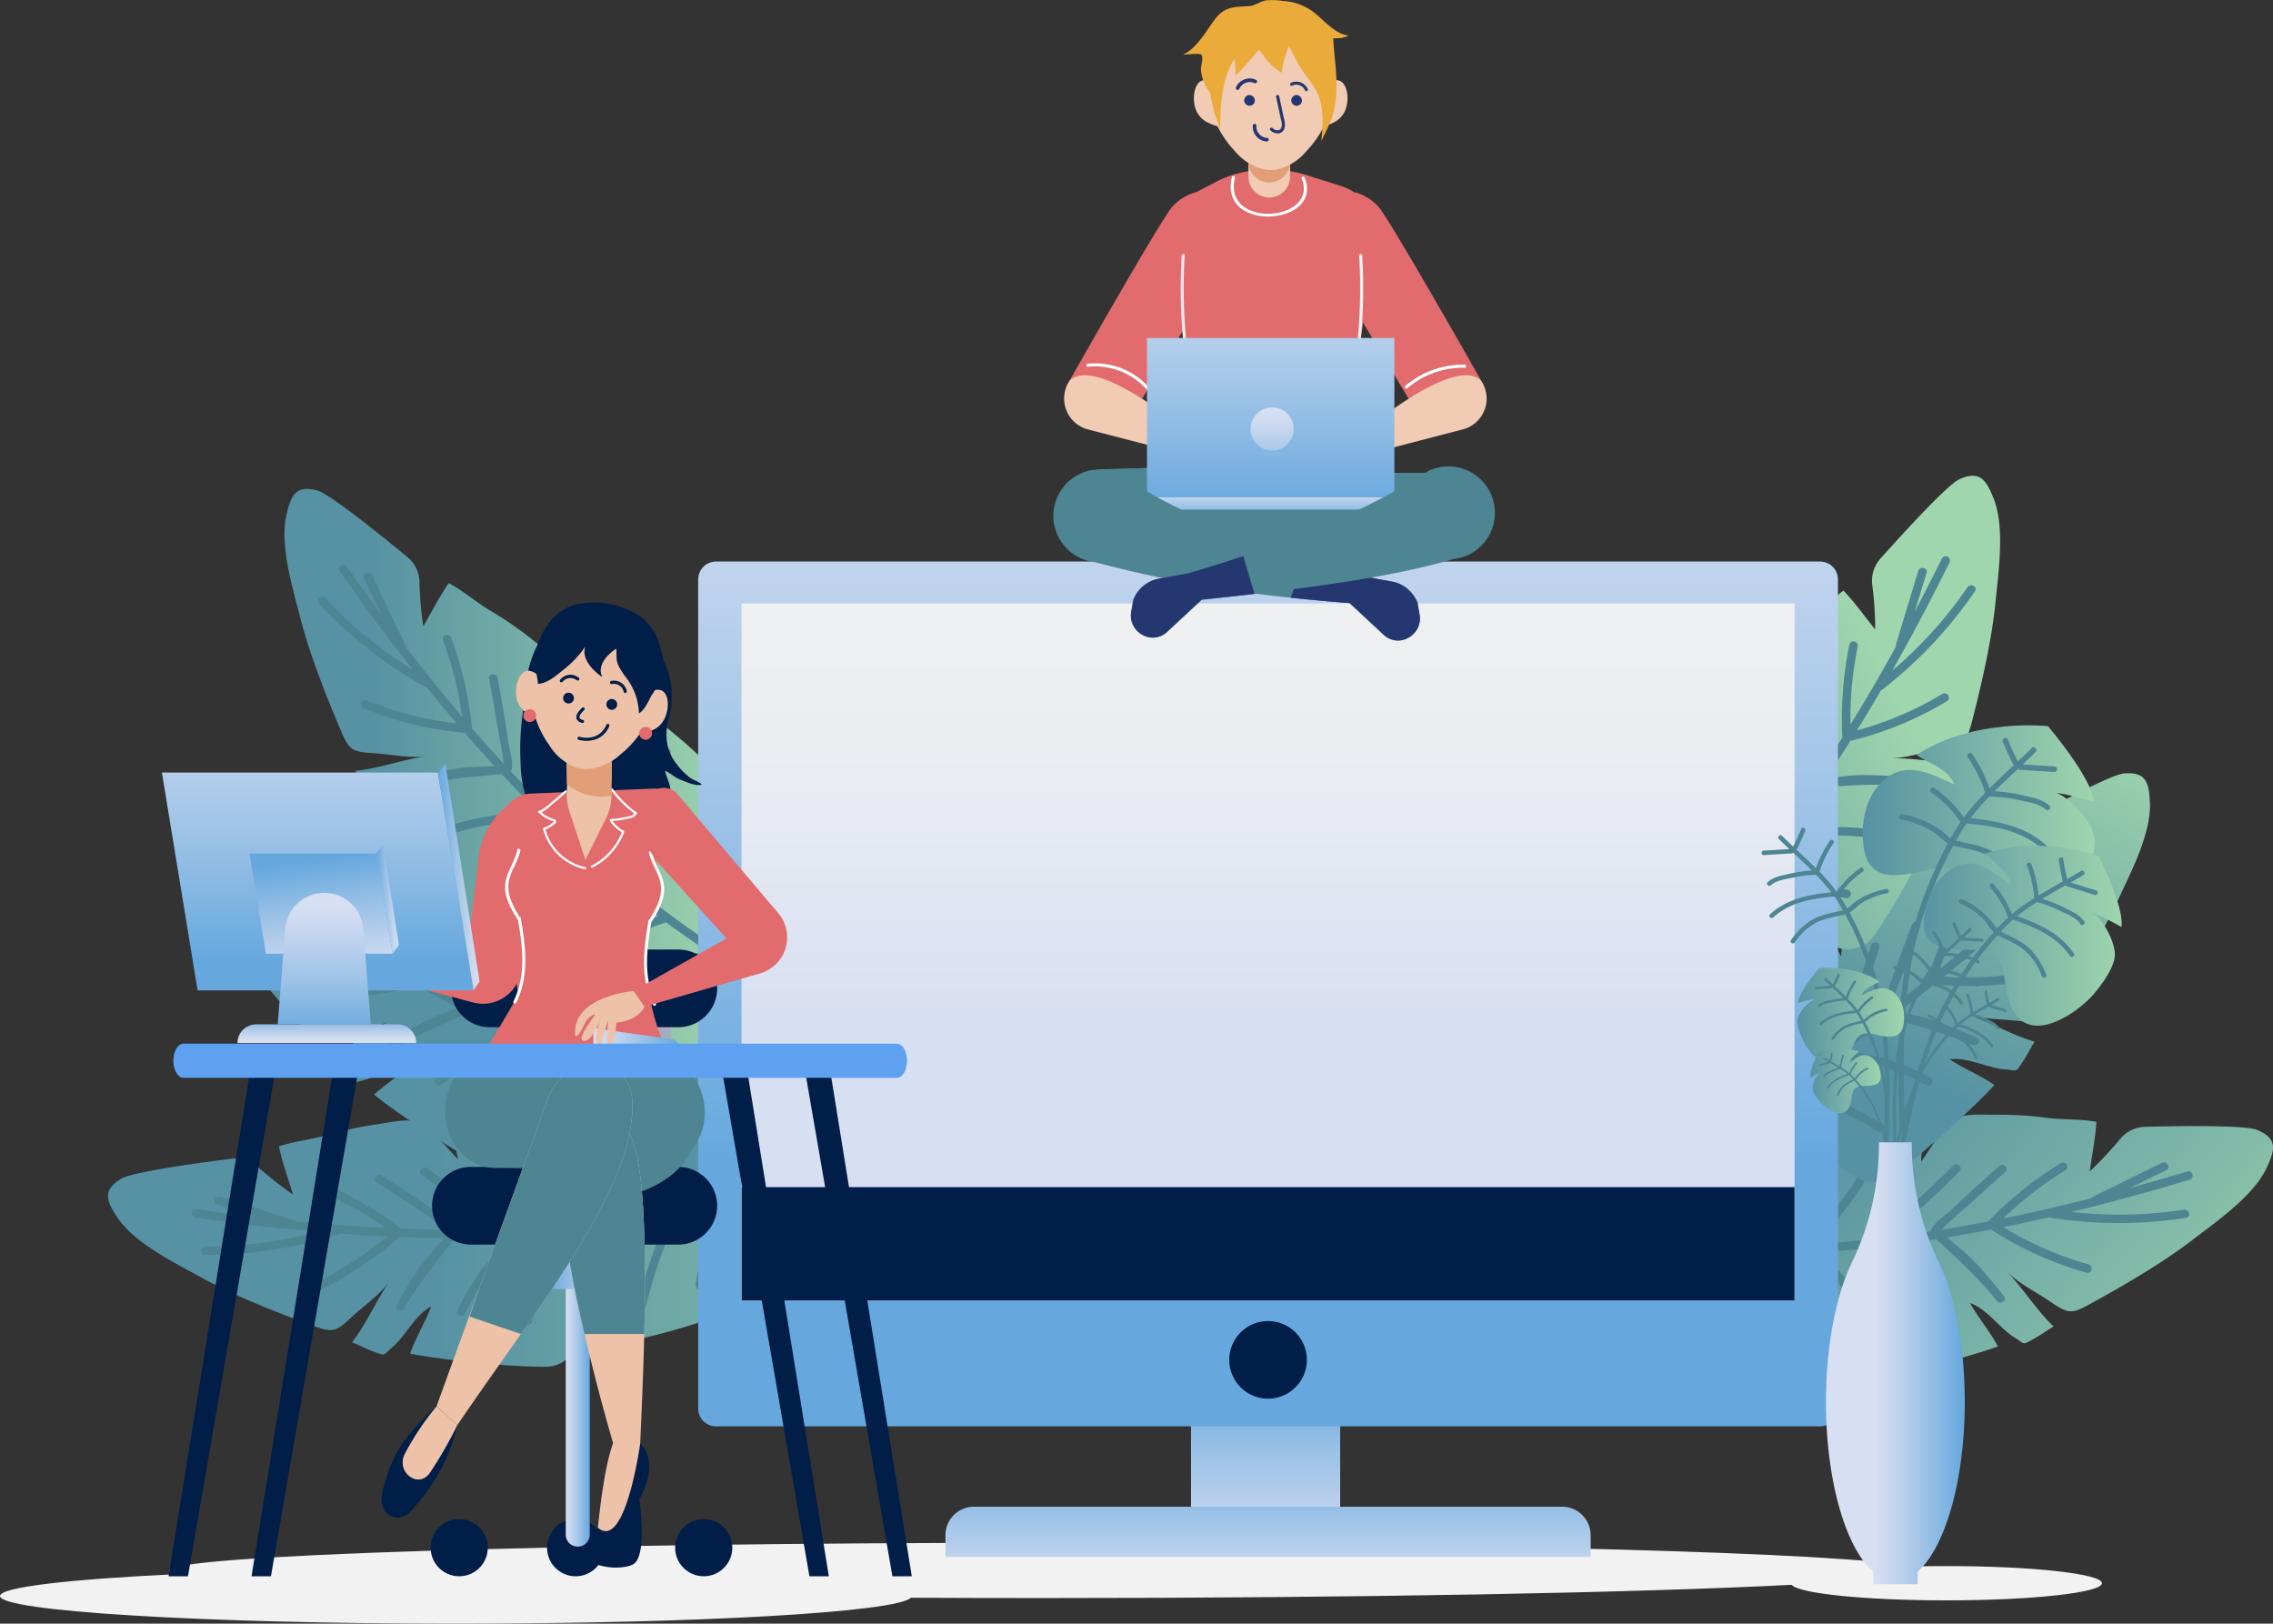<svg xmlns="http://www.w3.org/2000/svg" xmlns:xlink="http://www.w3.org/1999/xlink" width="673.265" height="480.882" viewBox="0 0 673.265 480.882"><rect x="0" y="0" width="673.265" height="480.882" fill="#333333" stroke="none"/><defs><style>.a{fill:url(#a);}.b,.p{fill:#4d8593;}.c{fill:url(#b);}.d{fill:url(#c);}.e{fill:url(#d);}.f{fill:url(#e);}.g{fill:url(#f);}.h{fill:#f2f2f2;}.h,.p{mix-blend-mode:multiply;isolation:isolate;}.i{fill:url(#g);}.j{fill:url(#h);}.k{fill:url(#i);}.l{fill:url(#j);}.m{fill:#001e48;}.n{fill:#e26b6d;}.o{fill:#fff;}.q{fill:url(#k);}.r{fill:url(#l);}.s{fill:#f1cbb3;}.t{fill:#e29f77;}.u{fill:#eaab3b;}.v{fill:#253770;}.w{fill:url(#m);}.x{fill:url(#n);}.y{fill:url(#o);}.z{fill:url(#p);}.aa{fill:#a7adc0;}.ab{fill:#edc2a9;}.ac{fill:#dbbdaf;}.ad{fill:#5da1f0;}.ae{fill:url(#v);}.af{fill:url(#w);}.ag{fill:url(#x);}.ah{fill:url(#ab);}.ai{fill:url(#ac);}.aj{fill:url(#ad);}.ak{fill:url(#ak);}</style><linearGradient id="a" x1="0.285" y1="0.418" x2="1.18" y2="0.694" gradientUnits="objectBoundingBox"><stop offset="0.012" stop-color="#5692a3"/><stop offset="0.168" stop-color="#629da4"/><stop offset="0.996" stop-color="#a0d6ad"/></linearGradient><linearGradient id="b" x1="0.549" y1="0.57" x2="1.032" y2="-0.065" xlink:href="#a"/><linearGradient id="c" x1="0.217" y1="0.775" x2="0.789" y2="0.36" xlink:href="#a"/><linearGradient id="d" x1="0.427" y1="0.619" x2="1.352" y2="0.619" xlink:href="#a"/><linearGradient id="e" x1="0.814" y1="0.548" x2="1.206" y2="-0.274" xlink:href="#a"/><linearGradient id="f" x1="0.163" y1="0.649" x2="0.864" y2="0.649" xlink:href="#a"/><linearGradient id="g" x1="0.5" y1="1.451" x2="0.5" y2="0.419" gradientUnits="objectBoundingBox"><stop offset="0.007" stop-color="#d7dff2"/><stop offset="0.196" stop-color="#d3ddf1"/><stop offset="0.383" stop-color="#c7d7ef"/><stop offset="0.568" stop-color="#b3cdeb"/><stop offset="0.753" stop-color="#97c0e6"/><stop offset="0.936" stop-color="#74aee0"/><stop offset="1" stop-color="#66a8de"/></linearGradient><linearGradient id="h" x1="0.5" y1="1.479" x2="0.5" y2="-3.515" gradientUnits="objectBoundingBox"><stop offset="0.007" stop-color="#d7dff2"/><stop offset="0.128" stop-color="#b7cfec"/><stop offset="0.27" stop-color="#9ac1e7"/><stop offset="0.421" stop-color="#83b6e3"/><stop offset="0.583" stop-color="#72aee0"/><stop offset="0.764" stop-color="#69a9de"/><stop offset="1" stop-color="#66a8de"/></linearGradient><linearGradient id="i" x1="0.5" y1="-0.233" x2="0.5" y2="0.693" gradientUnits="objectBoundingBox"><stop offset="0.007" stop-color="#d7dff2"/><stop offset="0.196" stop-color="#c7d7ef"/><stop offset="0.563" stop-color="#9ec3e7"/><stop offset="1" stop-color="#66a8de"/></linearGradient><linearGradient id="j" x1="0.5" y1="0.592" x2="0.5" y2="-0.08" gradientUnits="objectBoundingBox"><stop offset="0.002" stop-color="#d7dff2"/><stop offset="0.486" stop-color="#e9ecf1"/><stop offset="1" stop-color="#f1f1f1"/></linearGradient><linearGradient id="k" x1="0" y1="0.5" x2="1" y2="0.5" xlink:href="#j"/><linearGradient id="l" x1="-33.5" y1="0.5" x2="-32.5" y2="0.5" xlink:href="#j"/><linearGradient id="m" x1="0.5" y1="1.099" x2="0.5" y2="-0.61" gradientUnits="objectBoundingBox"><stop offset="0" stop-color="#66a8de"/><stop offset="0.437" stop-color="#9ec3e7"/><stop offset="0.804" stop-color="#c7d7ef"/><stop offset="0.993" stop-color="#d7dff2"/></linearGradient><linearGradient id="n" x1="0.5" y1="1.804" x2="0.5" y2="-0.571" xlink:href="#m"/><linearGradient id="o" x1="0.5" y1="2.098" x2="0.5" y2="0.079" xlink:href="#m"/><linearGradient id="p" x1="0" y1="0.5" x2="1" y2="0.5" xlink:href="#i"/><linearGradient id="v" x1="0.5" y1="0.865" x2="0.5" y2="-0.492" xlink:href="#m"/><linearGradient id="w" x1="0.425" y1="0.077" x2="0.637" y2="1.267" xlink:href="#m"/><linearGradient id="x" x1="0" y1="0.5" x2="1" y2="0.5" xlink:href="#m"/><linearGradient id="ab" y1="0.828" y2="-0.454" xlink:href="#i"/><linearGradient id="ac" x1="0.5" y1="1.103" x2="0.5" y2="0.087" xlink:href="#m"/><linearGradient id="ad" x1="0" y1="0.5" x2="1" y2="0.5" xlink:href="#a"/><linearGradient id="ak" x1="-0.009" y1="0.5" x2="0.991" y2="0.5" gradientUnits="objectBoundingBox"><stop offset="0.357" stop-color="#d7dff2"/><stop offset="0.479" stop-color="#c7d7ef"/><stop offset="0.717" stop-color="#9ec3e7"/><stop offset="1" stop-color="#66a8de"/></linearGradient></defs><g transform="translate(31.989 140.913)"><g transform="translate(418.263)"><g transform="translate(0 185.203)"><path class="a" d="M568.3,340.488c-3.657-1.518-24.071-1.171-33.236-.933A9.818,9.818,0,0,0,527.848,343a105.335,105.335,0,0,1-9.126,9.747c.643-4.841,1.667-9.7,1.952-14.683-4.6-.847-9.808-.561-14.511-1.143a103.453,103.453,0,0,0-14.745-.945c-4.451.086-10.926-.712-13.888,2.1-3.027,2.875-6.271,8.284-8.715,11.756-.091-3.029.885-6.4,1.562-9.5,1.223-5.58.212-5.108-5.686-6.27a106.056,106.056,0,0,0-21.273-2.113,155.662,155.662,0,0,0-26.008,2.372c-5.108.864-4.918.39-6.781,5.3a107.95,107.95,0,0,1-4.6,9.961c-4.584-2.189-4.728-10.856-5.01-15.087-11.1-.1-22.63,11.775-30.128,18.934-1.47,1.4-15.69,16.044-16.419,16.8a16.022,16.022,0,0,0,5.633,26.02c5.549,2.209,12.51,4.654,21.2,7.238,7.625,2.272,43.344,9.377,54,6.494-1.494-5.236-4.244-10.638-4.933-16.129,4.62,2.592,7.943,8.232,10.356,12.769.279.529.975,1.75,1.768,3.128a9.716,9.716,0,0,0,9.824,4.772c10.57-1.535,30.1-6.627,39.2-9.92-2.632-4.846-5.471-7.923-8.282-12.863,5.1,1.785,8.759,7.492,13.263,10.258,3.238,1.982,1.963,2.327,5.671.337,2.065-1.107,3.8-2.491,5.849-3.617-5.055-4.783-8.9-11.138-13.845-16.318,3.456,3.6,8.7,6.093,12.772,8.872,5.517,3.766,6.311,3.819,12.192.577,10.1-5.566,21.006-11.9,30.058-18.831,7.221-5.537,18.15-13.1,21.975-21.436C573.546,346.433,574.485,343.058,568.3,340.488Z" transform="translate(-349.977 -331.944)"/><path class="b" d="M545.836,353.34c-11.547,3.474-23.226,6.7-35,9.559a125.017,125.017,0,0,0,33.275-.688c1.581-.246,2.291,2.171.686,2.421a129.3,129.3,0,0,1-39.933,0,1.207,1.207,0,0,1-.51-.2q-6.83,1.574-13.7,2.964a99.689,99.689,0,0,0,25.265,11.027c1.562.438.967,2.88-.6,2.442a102.115,102.115,0,0,1-27.9-12.514,1.333,1.333,0,0,1-.272-.264c-4.369.851-8.751,1.622-13.138,2.346,2.794,2.408,5.695,4.666,8.268,7.354,3.065,3.2,5.833,6.672,8.612,10.118,1.013,1.258-1.153,2.544-2.156,1.3C483.2,382.338,477.18,376.9,470.8,370.967q-7.942,1.25-15.914,2.18c3.183,2.892,6.732,5.373,9.778,8.448a76.575,76.575,0,0,1,8.575,10.488c.921,1.335-1.239,2.63-2.158,1.3a72.162,72.162,0,0,0-9.6-11.386c-3.147-3-6.8-5.411-9.856-8.484q-7.3.793-14.613,1.289c6.756,6.85,12.055,14.774,17.261,22.863.876,1.364-1.28,2.663-2.158,1.3-5.483-8.523-11.057-16.9-18.433-23.941q-12.672.75-25.363.524a140.506,140.506,0,0,1,12.057,23.308c.606,1.5-1.822,2.17-2.426.679a136.87,136.87,0,0,0-12.678-24.066q-7.372-.216-14.738-.815c5.265,6.114,9.559,12.885,11.869,20.685a1.261,1.261,0,0,1-2.426.681c-2.387-8.058-6.956-14.937-12.563-21.135a1.306,1.306,0,0,1-.286-.518c-4.938-.455-9.872-1.061-14.8-1.788a41.834,41.834,0,0,1,11.109,13.328c.758,1.424-1.395,2.733-2.156,1.3a39.441,39.441,0,0,0-14.7-15.555c-4.079-.693-8.155-1.454-12.223-2.354a1.258,1.258,0,0,1,.6-2.442c3.958.876,7.923,1.627,11.891,2.31a1.094,1.094,0,0,1,.607.106c.118.021.236.038.354.056A53.8,53.8,0,0,0,386.593,345.8c.626-1.494,2.835-.275,2.216,1.2a55.983,55.983,0,0,1-17.541,22.877q7.723,1.186,15.466,1.922a1.235,1.235,0,0,1,.525-.975c9.892-7.178,19.666-14.482,26.735-24.6.919-1.316,3.143-.123,2.218,1.2-7.041,10.075-16.585,17.488-26.42,24.656q11.676.986,23.368,1.016c9.008-11.574,17.9-23.362,22.1-37.615.457-1.549,2.907-.953,2.449.6-4.114,13.96-12.568,25.637-21.369,37q7.752-.051,15.5-.471c7.94-9.55,17.011-18.922,20.786-31.018.481-1.538,2.931-.945,2.449.6-3.658,11.72-11.98,20.96-19.776,30.2q6.761-.434,13.51-1.116a1.091,1.091,0,0,1,.554-.667c10.154-5.484,18.342-13.357,26.453-21.427,1.146-1.143,2.981.585,1.833,1.728-7.3,7.262-14.661,14.362-23.4,19.774q7.459-.87,14.9-2.017c.493-2.367,4.452-4.858,5.726-6.073q7.136-6.8,14.577-13.273c1.21-1.059,3.051.664,1.833,1.728q-5.082,4.438-10.039,9.011c-.715.662-6.846,5.859-8.927,8.1q6.948-1.124,13.867-2.454c.008-.009.008-.019.017-.027a108.956,108.956,0,0,1,21.55-17.279,1.259,1.259,0,0,1,1.306,2.151,106.364,106.364,0,0,0-18.431,14.273q13.183-2.682,26.222-6.029a1.112,1.112,0,0,1,.476-.441l20.3-10.015c1.442-.712,2.762,1.434,1.306,2.151l-10.748,5.3q8.529-2.343,16.975-4.889A1.259,1.259,0,0,1,545.836,353.34Z" transform="translate(-347.527 -330.07)"/></g><g transform="translate(2.472 88.098)"><path class="c" d="M527.816,275.257c-3.946.337-21.875,10.05-29.889,14.482a9.782,9.782,0,0,0-4.8,6.386,104.964,104.964,0,0,1-3.571,12.853c-1.672-4.593-3.017-9.375-5.074-13.931-4.47,1.369-8.951,4.02-13.388,5.669a103.134,103.134,0,0,0-13.506,5.955c-3.9,2.125-10.01,4.4-11.335,8.262-1.352,3.944-1.72,10.24-2.278,14.446-1.484-2.645-2.183-6.088-3.019-9.155-1.5-5.517-2.178-4.63-7.943-2.945a105.707,105.707,0,0,0-19.832,7.924,155.04,155.04,0,0,0-21.949,14.085c-4.127,3.119-4.179,2.611-3.554,7.83a107.487,107.487,0,0,1,.537,10.958c-5.075.169-9.218-7.457-11.429-11.083-9.884,5.022-14.6,20.875-17.93,30.685-.652,1.923-6.472,21.468-6.768,22.473a16.07,16.07,0,0,0,17.045,20.5c5.941-.6,13.243-1.631,22.139-3.339,7.811-1.5,42.757-11.644,50.87-19.114-3.749-3.96-8.689-7.486-11.845-12.045,5.3.175,10.856,3.65,15.094,6.564.491.34,1.675,1.1,3.017,1.963a9.709,9.709,0,0,0,10.916-.291c8.657-6.23,23.607-19.747,30.149-26.862-4.576-3.089-8.518-4.512-13.3-7.6,5.346-.765,11.234,2.613,16.506,2.995,3.789.267,2.817,1.162,5.183-2.313,1.316-1.934,2.214-3.961,3.506-5.9-6.694-1.918-13.051-5.784-19.831-8.106,4.731,1.6,10.532,1.4,15.431,1.992,6.634.8,7.363.482,11.071-5.1,6.371-9.593,13.106-20.24,17.916-30.561,3.835-8.241,10.019-19.986,9.545-29.148C535.215,278.118,534.483,274.691,527.816,275.257Z" transform="translate(-351.421 -275.196)"/><path class="b" d="M516.211,289.167c-8.624,8.4-17.479,16.646-26.591,24.608a124.637,124.637,0,0,0,29.172-15.94c1.287-.946,3.036.873,1.73,1.833A128.817,128.817,0,0,1,485.13,318.06a1.192,1.192,0,0,1-.544.06q-5.323,4.543-10.767,8.941a99.637,99.637,0,0,0,27.5-1.85c1.586-.332,2.19,2.11.6,2.442A101.986,101.986,0,0,1,471.4,329.4a1.264,1.264,0,0,1-.363-.108q-5.218,4.153-10.558,8.135c3.592.85,7.209,1.518,10.734,2.719,4.2,1.429,8.26,3.234,12.32,5.014,1.48.648.157,2.789-1.309,2.146-8.089-3.544-15.943-5.6-24.343-7.926q-6.458,4.766-13.094,9.264c4.16,1.1,8.455,1.668,12.579,3a76.674,76.674,0,0,1,12.457,5.358c1.434.761.12,2.906-1.309,2.147a72.458,72.458,0,0,0-13.787-5.685c-4.177-1.21-8.532-1.67-12.666-2.989q-6.1,4.068-12.355,7.876c9.163,2.967,17.531,7.56,25.89,12.341,1.408.806.1,2.953-1.309,2.148-8.807-5.039-17.63-9.909-27.427-12.759q-10.883,6.5-22.237,12.148a141.125,141.125,0,0,1,21.484,15.134c1.23,1.049-.611,2.767-1.836,1.721a137.483,137.483,0,0,0-22.384-15.52q-6.632,3.206-13.439,6.066c7.5,3,14.44,7.033,20.1,12.892,1.126,1.164-.7,2.89-1.834,1.721-5.849-6.052-13.085-10.053-20.926-12.972a1.322,1.322,0,0,1-.495-.327q-6.879,2.805-13.943,5.229a41.986,41.986,0,0,1,16.02,6.711c1.331.916.031,3.068-1.309,2.148a39.536,39.536,0,0,0-20.236-7.033c-3.937,1.263-7.9,2.466-11.925,3.54a1.258,1.258,0,0,1-.6-2.444c3.913-1.046,7.776-2.2,11.609-3.428a1.083,1.083,0,0,1,.589-.185c.113-.038.224-.077.337-.113a53.734,53.734,0,0,0,5.753-29.538c-.139-1.614,2.384-1.552,2.521.046a55.892,55.892,0,0,1-4.949,28.386q7.395-2.508,14.6-5.419a1.236,1.236,0,0,1,.014-1.107c5.442-10.927,10.72-21.913,12.3-34.15.205-1.59,2.728-1.555,2.521.046-1.573,12.185-6.6,23.162-11.992,34.054q10.8-4.5,21.179-9.861c2.622-14.423,5.043-28.982,2.163-43.566-.313-1.586,2.134-2.185,2.449-.592,2.822,14.285.737,28.544-1.795,42.687q6.845-3.617,13.516-7.555c2.611-12.134,6.309-24.632,4.05-37.107-.288-1.586,2.161-2.189,2.45-.592,2.187,12.088-.909,24.122-3.534,35.919q5.791-3.5,11.455-7.214a1.1,1.1,0,0,1,.181-.847c6.46-9.547,10.069-20.3,13.518-31.2.488-1.542,2.914-.852,2.426.691-3.1,9.807-6.341,19.5-11.581,28.33q6.209-4.209,12.267-8.652c-.659-2.327,1.694-6.362,2.26-8.029,2.115-6.217,4.386-12.377,6.769-18.5.584-1.5,3.013-.816,2.426.691q-2.449,6.281-4.724,12.622c-.327.917-3.352,8.354-4.16,11.3q5.636-4.2,11.153-8.564c0-.012,0-.022,0-.034a108.629,108.629,0,0,1,11.094-25.264,1.261,1.261,0,0,1,2.154,1.309,105.887,105.887,0,0,0-9.723,21.157q10.439-8.452,20.447-17.428a1.1,1.1,0,0,1,.216-.611q6.676-9.12,13.354-18.243c.948-1.3,3.113,0,2.154,1.309q-3.534,4.828-7.07,9.658,6.476-6.009,12.781-12.158C515.64,286.207,517.373,288.036,516.211,289.167Z" transform="translate(-350.737 -266.815)"/></g><g transform="translate(4.578)"><path class="d" d="M478.19,224.742c-3.611,1.619-17.307,16.7-23.4,23.522a9.765,9.765,0,0,0-2.416,7.613,105.019,105.019,0,0,1,.888,13.315c-3.1-3.787-5.951-7.861-9.4-11.485-3.763,2.765-7.112,6.745-10.751,9.764a102.879,102.879,0,0,0-10.768,10.072c-2.979,3.294-7.986,7.454-7.957,11.535.032,4.172,1.769,10.238,2.639,14.394-2.276-2.011-4.078-5.031-5.881-7.652-3.243-4.714-3.588-3.653-8.469-.164a105.468,105.468,0,0,0-16.085,14.018,154.621,154.621,0,0,0-16.04,20.531c-2.859,4.307-3.075,3.843-.758,8.566a108.2,108.2,0,0,1,4.138,10.171c-4.731,1.833-11.167-4.006-14.453-6.7-7.661,8-6.86,24.523-6.749,34.882.022,2.033,1.006,22.4,1.059,23.452a16.1,16.1,0,0,0,22.873,13.744c5.407-2.519,11.952-5.9,19.779-10.447,6.874-3.985,36.479-25.081,41.657-34.809-4.849-2.5-10.678-4.206-15.164-7.471,5.053-1.581,11.449-.13,16.414,1.225.575.161,1.946.493,3.5.859a9.687,9.687,0,0,0,10.2-3.869c6.1-8.735,15.727-26.426,19.542-35.3-5.341-1.41-9.531-1.454-15.062-2.8,4.788-2.483,11.461-1.232,16.562-2.609,3.662-1,3.042.169,4.122-3.891.6-2.259.777-4.471,1.353-6.73-6.951.4-14.228-1.162-21.393-1.122,4.993-.046,10.4-2.146,15.216-3.2,6.525-1.429,7.106-1.968,8.754-8.467,2.832-11.157,5.657-23.429,6.776-34.762.886-9.044,2.829-22.175-.654-30.669C486.118,225.007,484.292,222.011,478.19,224.742Z" transform="translate(-352.652 -223.712)"/><path class="b" d="M474.653,239.477c-5.353,10.775-10.975,21.477-16.934,32a124.193,124.193,0,0,0,22.24-24.661c.9-1.318,3.152-.176,2.238,1.16A128.373,128.373,0,0,1,454.9,277a1.194,1.194,0,0,1-.493.236q-3.516,6.042-7.2,11.99a99.431,99.431,0,0,0,25.33-10.808c1.388-.835,2.765,1.271,1.374,2.11a101.735,101.735,0,0,1-28.214,11.7,1.239,1.239,0,0,1-.378.017q-3.547,5.639-7.266,11.16c3.67-.382,7.3-.941,11.028-.969,4.435-.034,8.864.334,13.282.676,1.614.125,1.073,2.582-.524,2.459-8.8-.684-16.9-.038-25.591.534q-4.512,6.627-9.283,13.061c4.29-.33,8.53-1.21,12.859-1.314a76.677,76.677,0,0,1,13.527.956c1.605.245,1.076,2.7-.524,2.457a72.4,72.4,0,0,0-14.889-.825c-4.341.234-8.6,1.234-12.938,1.35q-4.407,5.85-9.047,11.506c9.627-.216,19.042,1.364,28.511,3.126a1.258,1.258,0,0,1-.524,2.459c-9.976-1.857-19.915-3.551-30.1-3.012q-8.111,9.723-16.951,18.8a141.153,141.153,0,0,1,25.279,7.214c1.509.585.341,2.813-1.16,2.23a137.832,137.832,0,0,0-26.26-7.283q-5.2,5.213-10.669,10.156c8.068.364,15.953,1.886,23.234,5.553a1.257,1.257,0,0,1-1.16,2.23c-7.522-3.787-15.674-5.183-24.038-5.356a1.264,1.264,0,0,1-.573-.147q-5.562,4.918-11.422,9.533a41.953,41.953,0,0,1,17.336,1.061c1.559.426,1.045,2.887-.524,2.457a39.55,39.55,0,0,0-21.42.026c-3.3,2.49-6.638,4.932-10.075,7.271-1.343.914-2.714-1.2-1.374-2.11,3.345-2.276,6.605-4.642,9.815-7.06a1.1,1.1,0,0,1,.493-.37c.1-.072.188-.145.282-.217a53.781,53.781,0,0,0-4.36-29.788c-.664-1.478,1.735-2.25,2.394-.787a55.955,55.955,0,0,1,4.735,28.436q6.147-4.8,11.975-9.926a1.24,1.24,0,0,1-.352-1.049c1.513-12.113,2.853-24.225.289-36.3-.334-1.569,2.057-2.368,2.394-.785,2.553,12.024,1.449,24.044-.033,36.107q8.7-7.813,16.713-16.29c-2.3-14.483-4.843-29.03-12.392-41.853-.821-1.395,1.288-2.767,2.113-1.367,7.4,12.562,10.154,26.715,12.449,40.9q5.259-5.67,10.248-11.586c-1.555-12.32-2.209-25.341-8.472-36.376-.8-1.4,1.314-2.779,2.115-1.365,6.07,10.693,7.136,23.077,8.566,35.082q4.3-5.213,8.417-10.585a1.093,1.093,0,0,1-.109-.861c2.931-11.143,2.77-22.49,2.414-33.92a1.261,1.261,0,0,1,2.517-.145c.32,10.282.479,20.5-1.538,30.567q4.461-6.019,8.706-12.211c-1.393-1.98-.51-6.567-.527-8.327-.065-6.567.036-13.132.257-19.7.055-1.607,2.572-1.764,2.517-.147-.151,4.492-.253,8.982-.274,13.475,0,.974-.394,8.994-.181,12.04q3.927-5.821,7.685-11.763c0-.012-.009-.019-.009-.033a108.615,108.615,0,0,1,2.094-27.512,1.263,1.263,0,0,1,2.467.527,105.888,105.888,0,0,0-2.165,23.183q7.051-11.422,13.517-23.195a1.106,1.106,0,0,1,0-.647q3.278-10.814,6.554-21.627c.467-1.537,2.936-1.025,2.468.525q-1.735,5.726-3.47,11.449,4.117-7.805,8.027-15.691A1.262,1.262,0,0,1,474.653,239.477Z" transform="translate(-352.031 -213.799)"/></g></g><g transform="translate(0 3.889)"><g transform="translate(0 172.943)"><path class="e" d="M109.445,358.417c3.386-2.053,23.619-4.788,32.716-5.936a9.818,9.818,0,0,1,7.659,2.319,105.465,105.465,0,0,0,10.489,8.258c-1.365-4.689-3.111-9.338-4.144-14.221,4.423-1.53,9.612-2.033,14.174-3.318a103.272,103.272,0,0,1,14.434-3.157c4.413-.587,10.691-2.351,14.045-.019,3.426,2.384,7.449,7.242,10.389,10.306-.368-3.008-1.84-6.2-2.979-9.16-2.05-5.332-.979-5.017,4.675-7.055a106.049,106.049,0,0,1,20.714-5.3,155.652,155.652,0,0,1,26.066-1.578c5.18.082,4.921-.356,7.505,4.22a108.077,108.077,0,0,0,6.047,9.151c4.2-2.854,3.037-11.444,2.678-15.669,10.957-1.776,24.146,8.225,32.639,14.174,1.665,1.167,17.93,13.494,18.765,14.129a16.023,16.023,0,0,1-1.644,26.573c-5.152,3.02-11.665,6.489-19.863,10.353-7.2,3.4-41.434,15.806-52.408,14.564.688-5.4,2.591-11.157,2.445-16.689-4.177,3.26-6.612,9.338-8.313,14.184-.2.565-.7,1.879-1.277,3.361a9.711,9.711,0,0,1-8.99,6.2c-10.681.077-30.758-2.011-40.252-3.893,1.87-5.187,4.213-8.657,6.246-13.963-4.771,2.533-7.529,8.725-11.564,12.141-2.9,2.447-1.588,2.6-5.554,1.189-2.209-.784-4.132-1.891-6.326-2.7,4.274-5.489,7.122-12.353,11.225-18.219-2.875,4.078-7.68,7.334-11.289,10.7-4.885,4.555-5.662,4.728-11.964,2.409-10.823-3.98-22.562-8.6-32.557-14.083-7.972-4.384-19.918-10.211-24.956-17.877C105.16,365.084,103.723,361.889,109.445,358.417Z" transform="translate(-105.545 -327.052)"/><path class="b" d="M121.127,366.694c11.939,1.692,23.972,3.121,36.042,4.172a125.1,125.1,0,0,1-33,4.338c-1.6,0-1.937,2.493-.315,2.5a129.27,129.27,0,0,0,39.477-6.025,1.218,1.218,0,0,0,.476-.272q6.989.524,13.989.864a99.73,99.73,0,0,1-23.315,14.711c-1.478.667-.52,2.991.963,2.322a102.082,102.082,0,0,0,25.69-16.576,1.268,1.268,0,0,0,.228-.3c4.449.181,8.9.282,13.344.335-2.4,2.8-4.926,5.474-7.065,8.518-2.546,3.628-4.759,7.474-6.987,11.3-.813,1.4,1.523,2.341,2.327.958,4.439-7.623,9.569-13.908,14.978-20.734q8.039.038,16.061-.245c-2.709,3.339-5.844,6.326-8.39,9.826a76.4,76.4,0,0,0-6.9,11.662c-.708,1.458,1.622,2.413,2.329.958A72.08,72.08,0,0,1,208.84,382.3c2.659-3.436,5.905-6.374,8.465-9.873q7.333-.316,14.641-.931c-5.647,7.793-9.69,16.426-13.616,25.206-.661,1.48,1.667,2.438,2.329.96,4.134-9.252,8.381-18.378,14.612-26.446q12.639-1.171,25.151-3.308a140.468,140.468,0,0,0-8.4,24.858c-.373,1.571,2.13,1.872,2.5.308a136.755,136.755,0,0,1,8.9-25.7q7.254-1.324,14.447-3.029c-4.283,6.84-7.507,14.18-8.614,22.238a1.261,1.261,0,0,0,2.5.306c1.143-8.325,4.624-15.815,9.232-22.788a1.3,1.3,0,0,0,.205-.554q7.218-1.794,14.358-4a41.865,41.865,0,0,0-8.972,14.851c-.534,1.523,1.79,2.492,2.327.96a39.433,39.433,0,0,1,12.19-17.594c3.927-1.3,7.842-2.669,11.728-4.172a1.258,1.258,0,0,0-.963-2.322c-3.78,1.463-7.586,2.8-11.4,4.076a1.093,1.093,0,0,0-.587.2c-.113.038-.226.072-.339.109a53.82,53.82,0,0,1-22.122-20.426c-.844-1.383-2.844.154-2.011,1.523a55.974,55.974,0,0,0,20.792,19.969q-7.456,2.338-15,4.232a1.225,1.225,0,0,0-.664-.883c-10.862-5.606-21.627-11.352-30.142-20.286-1.105-1.162-3.125.352-2.009,1.523,8.481,8.9,19.033,14.786,29.836,20.389q-11.394,2.734-22.947,4.529c-10.65-10.084-21.22-20.4-27.522-33.852-.685-1.461-3.017-.5-2.329.967,6.172,13.181,16.292,23.448,26.706,33.357q-7.672,1.119-15.39,1.874c-9.29-8.244-19.672-16.141-25.226-27.529-.708-1.449-3.041-.493-2.331.965,5.385,11.035,15.005,18.913,24.105,26.877q-6.748.59-13.523.934a1.086,1.086,0,0,0-.649-.577c-10.866-3.891-20.146-10.438-29.381-17.192-1.307-.956-2.859,1.028-1.552,1.985,8.309,6.078,16.66,11.987,26.118,16.018q-7.508.264-15.031.253c-.844-2.266-5.133-4.132-6.576-5.14q-8.08-5.652-16.412-10.924c-1.357-.864-2.918,1.117-1.55,1.987q5.69,3.619,11.283,7.392c.806.546,7.651,4.76,10.046,6.658-4.692-.043-9.386-.145-14.079-.334-.01-.007-.012-.017-.022-.024a108.937,108.937,0,0,0-23.908-13.833,1.26,1.26,0,0,0-.967,2.326,106.336,106.336,0,0,1,20.373,11.328q-13.437-.662-26.833-2a1.1,1.1,0,0,0-.536-.365L128.5,360.525c-1.533-.486-2.514,1.834-.967,2.324l11.425,3.621q-8.786-1.029-17.519-2.273A1.259,1.259,0,0,0,121.127,366.694Z" transform="translate(-95.217 -323.792)"/></g><g transform="translate(20.469 93.968)"><path class="f" d="M124.023,280.907c3.951-.262,23.14,6.636,31.73,9.808a9.779,9.779,0,0,1,5.712,5.589,105.06,105.06,0,0,0,5.469,12.166c.96-4.791,1.567-9.724,2.914-14.536,4.627.679,9.456,2.623,14.091,3.585a103.157,103.157,0,0,1,14.249,3.848c4.18,1.513,10.56,2.841,12.45,6.458,1.932,3.7,3.246,9.863,4.432,13.939,1.066-2.841,1.239-6.35,1.6-9.507.652-5.679,1.456-4.906,7.408-4.108a105.738,105.738,0,0,1,20.8,4.843A154.881,154.881,0,0,1,268.705,323.6c4.55,2.461,4.523,1.952,4.694,7.2a108.211,108.211,0,0,0,1.121,10.916c5.043-.6,7.988-8.765,9.625-12.681,10.531,3.474,17.584,18.434,22.353,27.63.936,1.8,9.637,20.245,10.08,21.195A16.07,16.07,0,0,1,302.821,400.7c-5.963.308-13.337.385-22.389.039-7.948-.3-44.025-5.062-53.171-11.223,3.109-4.478,7.461-8.712,9.892-13.693-5.209.97-10.18,5.245-13.931,8.765-.435.411-1.489,1.345-2.687,2.4a9.714,9.714,0,0,1-10.835,1.36c-9.5-4.855-26.316-15.962-33.855-22.009,4.059-3.744,7.741-5.744,12-9.519-5.4.05-10.71,4.278-15.866,5.448-3.7.837-2.608,1.574-5.471-1.5-1.593-1.715-2.787-3.583-4.358-5.308,6.33-2.906,12.03-7.687,18.381-11-4.435,2.3-10.2,2.974-14.954,4.3-6.437,1.793-7.206,1.588-11.715-3.374-7.745-8.522-16.008-18.031-22.32-27.51-5.033-7.567-12.918-18.246-13.831-27.375C117.141,284.851,117.348,281.354,124.023,280.907Z" transform="translate(-117.507 -280.9)"/><path class="b" d="M130.948,293.846c9.793,7,19.79,13.818,30,20.315A124.587,124.587,0,0,1,129.7,302.8c-1.415-.741-2.87,1.321-1.434,2.072a128.829,128.829,0,0,0,37.762,12.844,1.221,1.221,0,0,0,.546-.022q5.95,3.686,11.992,7.214a99.7,99.7,0,0,1-27.464,2.319c-1.619-.089-1.846,2.416-.222,2.505a102.068,102.068,0,0,0,30.433-2.88,1.288,1.288,0,0,0,.342-.163c3.857,2.213,7.75,4.352,11.665,6.449-3.424,1.383-6.9,2.589-10.2,4.307-3.936,2.047-7.676,4.444-11.422,6.816-1.366.864.265,2.781,1.619,1.923,7.461-4.723,14.916-7.94,22.868-11.508q7.1,3.737,14.341,7.185c-3.946,1.715-8.106,2.924-11.982,4.856a76.742,76.742,0,0,0-11.508,7.177c-1.3.969.318,2.89,1.617,1.925a72.254,72.254,0,0,1,12.772-7.7c3.948-1.827,8.183-2.94,12.071-4.867q6.643,3.1,13.4,5.922c-8.609,4.316-16.189,10.116-23.73,16.105-1.271,1.01.347,2.933,1.617,1.925,7.947-6.309,15.934-12.456,25.19-16.749q11.738,4.787,23.813,8.655a141.052,141.052,0,0,0-18.955,18.2c-1.059,1.223,1.02,2.644,2.074,1.425a137.444,137.444,0,0,1,19.786-18.718q7.041,2.166,14.2,3.968c-6.961,4.1-13.215,9.131-17.928,15.777a1.259,1.259,0,0,0,2.074,1.425c4.868-6.865,11.417-11.911,18.729-15.981a1.312,1.312,0,0,0,.44-.4q7.223,1.738,14.572,3.068a41.967,41.967,0,0,0-14.826,9.05c-1.177,1.105.433,3.037,1.619,1.925a39.535,39.535,0,0,1,18.944-10c4.081.654,8.183,1.244,12.322,1.7a1.259,1.259,0,0,0,.222-2.507c-4.026-.443-8.018-1.006-11.992-1.638a1.119,1.119,0,0,0-.611-.094c-.116-.019-.234-.041-.351-.06a53.735,53.735,0,0,1-10.142-28.332c-.106-1.617-2.591-1.174-2.485.426a55.9,55.9,0,0,0,9.174,27.314q-7.687-1.363-15.246-3.155a1.235,1.235,0,0,0-.18-1.092c-7.029-9.983-13.9-20.046-17.31-31.9-.443-1.54-2.931-1.126-2.485.428,3.392,11.807,10.014,21.9,16.99,31.853q-11.36-2.823-22.425-6.554c-4.766-13.862-9.357-27.889-8.708-42.741.07-1.615-2.44-1.838-2.51-.217-.635,14.548,3.576,28.33,8.214,41.929q-7.313-2.541-14.5-5.43c-4.411-11.6-9.952-23.4-9.6-36.07.045-1.614-2.466-1.84-2.51-.217-.341,12.279,4.535,23.71,8.91,34.974q-6.253-2.587-12.413-5.4a1.092,1.092,0,0,0-.306-.809c-7.825-8.463-13.015-18.554-18.07-28.807-.715-1.451-3.01-.4-2.293,1.049,4.547,9.225,9.208,18.32,15.721,26.258q-6.774-3.224-13.433-6.7c.3-2.4-2.635-6.035-3.446-7.6q-4.541-8.742-9.48-17.264c-.8-1.393-3.1-.353-2.295,1.049q3.368,5.839,6.574,11.766c.46.856,4.572,7.752,5.816,10.541q-6.206-3.3-12.319-6.785c-.005-.012,0-.021-.007-.033a108.587,108.587,0,0,0-14.778-23.3,1.261,1.261,0,0,0-1.932,1.619,105.907,105.907,0,0,1,12.8,19.449q-11.6-6.781-22.842-14.146a1.106,1.106,0,0,0-.3-.571q-7.977-8.008-15.953-16.02c-1.133-1.138-3.077.471-1.932,1.619l8.445,8.482q-7.3-4.964-14.466-10.092C131.064,290.833,129.628,292.9,130.948,293.846Z" transform="translate(-110.274 -273.449)"/></g><g transform="translate(52.279)"><path class="g" d="M145.854,226.474c3.812,1.056,19.627,13.9,26.677,19.725a9.761,9.761,0,0,1,3.537,7.161,105.213,105.213,0,0,0,1.129,13.3c2.491-4.209,4.7-8.669,7.562-12.772,4.138,2.168,8.048,5.6,12.1,8.032a102.84,102.84,0,0,1,12.165,8.332c3.441,2.808,9.02,6.165,9.6,10.2.6,4.129-.205,10.387-.436,14.627,1.946-2.331,3.27-5.589,4.658-8.451,2.495-5.149,3-4.153,8.349-1.439a105.315,105.315,0,0,1,18.013,11.431,154.58,154.58,0,0,1,18.955,17.877c3.477,3.826,3.619,3.335,2.041,8.354a108.211,108.211,0,0,0-2.557,10.678c4.954,1.1,10.435-5.643,13.277-8.8,8.78,6.752,10.479,23.208,11.932,33.467.286,2.011,2.385,22.3,2.49,23.342a16.1,16.1,0,0,1-20.537,17.036c-5.726-1.675-12.707-4.032-21.128-7.344-7.4-2.9-39.844-19.292-46.431-28.126,4.415-3.205,9.921-5.77,13.864-9.673-5.234-.8-11.338,1.6-16.04,3.688-.546.245-1.85.779-3.327,1.376a9.69,9.69,0,0,1-10.669-2.286c-7.349-7.716-19.535-23.751-24.643-31.947,5.067-2.2,9.2-2.875,14.468-5.038-5.108-1.733-11.518.51-16.768-.082-3.77-.431-2.981.626-4.661-3.224-.936-2.144-1.442-4.3-2.353-6.451,6.93-.657,13.891-3.294,20.979-4.336-4.944.708-10.6-.553-15.525-.871-6.665-.428-7.32-.874-9.93-7.048-4.483-10.6-9.127-22.308-11.942-33.344-2.242-8.807-6.141-21.494-3.98-30.418C138.056,227.932,139.41,224.7,145.854,226.474Z" transform="translate(-136.097 -225.985)"/><path class="b" d="M148.355,241.086c6.917,9.844,14.09,19.576,21.566,29.078a124.2,124.2,0,0,1-25.7-21.027c-1.09-1.165-3.145.3-2.04,1.485a128.359,128.359,0,0,0,31.36,24.579,1.186,1.186,0,0,0,.524.159q4.389,5.444,8.92,10.768a99.429,99.429,0,0,1-26.67-6.863c-1.5-.618-2.541,1.673-1.039,2.293a101.768,101.768,0,0,0,29.654,7.312,1.287,1.287,0,0,0,.378-.041q4.356,5.041,8.866,9.937c-3.688.178-7.363.171-11.049.7-4.389.637-8.712,1.667-13.029,2.673-1.576.366-.671,2.714.888,2.351,8.6-2,16.7-2.584,25.378-3.332q5.462,5.87,11.147,11.513c-4.29.32-8.614.091-12.909.638a76.824,76.824,0,0,0-13.229,2.986c-1.549.486-.655,2.835.888,2.351a72.461,72.461,0,0,1,14.594-3.061c4.328-.424,8.691-.079,12.995-.618q5.239,5.118,10.678,10.012c-9.548,1.237-18.617,4.22-27.714,7.391-1.533.534-.643,2.885.89,2.351,9.583-3.34,19.151-6.513,29.3-7.517q9.487,8.388,19.593,16.025a141.024,141.024,0,0,0-23.9,10.943c-1.4.806.087,2.834,1.484,2.029a137.58,137.58,0,0,1,24.858-11.159q5.924,4.369,12.081,8.429c-7.923,1.578-15.488,4.269-22.132,8.992a1.258,1.258,0,0,0,1.484,2.031c6.865-4.879,14.713-7.488,22.955-8.92a1.287,1.287,0,0,0,.546-.233q6.24,4.022,12.728,7.7a41.991,41.991,0,0,0-16.978,3.664c-1.477.657-.6,3.012.89,2.351a39.54,39.54,0,0,1,21.177-3.2c3.635,1.964,7.307,3.874,11.059,5.667a1.259,1.259,0,0,0,1.039-2.293c-3.65-1.745-7.23-3.593-10.767-5.5a1.1,1.1,0,0,0-.544-.289c-.1-.058-.207-.116-.311-.173a53.794,53.794,0,0,1-.183-30.106c.435-1.561-2.055-1.963-2.485-.416a55.944,55.944,0,0,0-.392,28.824q-6.8-3.819-13.335-8.007a1.242,1.242,0,0,0,.192-1.09c-3.323-11.747-6.475-23.518-5.762-35.842.092-1.6-2.392-2.031-2.485-.418-.71,12.274,2.192,23.989,5.476,35.692q-9.777-6.412-18.979-13.583c.094-14.665.411-29.427,5.939-43.243.6-1.5-1.692-2.541-2.3-1.034-5.416,13.534-6.008,27.94-6.136,42.314q-6.055-4.813-11.879-9.909c-.32-12.413-1.638-25.382,2.888-37.237.577-1.509-1.716-2.55-2.3-1.032-4.386,11.487-3.573,23.891-3.178,35.974q-5.039-4.5-9.916-9.2a1.1,1.1,0,0,0-.022-.868c-4.577-10.572-6.131-21.814-7.5-33.168a1.262,1.262,0,0,0-2.51.236c1.232,10.212,2.618,20.341,6.131,29.985q-5.321-5.277-10.448-10.758c1.078-2.168-.488-6.569-.736-8.31-.926-6.5-2.016-12.977-3.226-19.434-.3-1.578-2.808-1.354-2.51.236.828,4.417,1.605,8.84,2.3,13.28.152.96,1.747,8.83,2,11.874q-4.759-5.162-9.37-10.469a.208.208,0,0,0,0-.033,108.656,108.656,0,0,0-6.22-26.882,1.262,1.262,0,0,0-2.36.893,105.852,105.852,0,0,1,5.637,22.591q-8.691-10.228-16.86-20.892a1.088,1.088,0,0,0-.1-.64q-4.869-10.2-9.74-20.39c-.691-1.448-3.056-.57-2.358.892q2.577,5.4,5.156,10.8-5.246-7.1-10.3-14.3C149.464,238.278,147.424,239.76,148.355,241.086Z" transform="translate(-131.998 -216.669)"/></g></g></g><path class="h" d="M663.378,415.287c-3.643,0-7.185.048-10.585.137-17.726-3.977-125.841-7.035-256.591-7.035-143.127,0-259.156,3.665-259.156,8.186,0,.375.808.741,2.343,1.1-31.946,1.5-52.538,3.842-52.538,6.48,0,4.521,60.464,8.188,135.047,8.188,71.747,0,130.4-3.393,134.758-7.676,12.9.062,26.1.094,39.547.094,93.71,0,175.8-1.571,221.315-3.925,2.158,2.584,21.862,4.608,45.861,4.608,25.442,0,46.066-2.274,46.066-5.079S688.82,415.287,663.378,415.287Z" transform="translate(-86.851 48.537)"/><g transform="translate(206.801 166.313)"><g transform="translate(73.248 213.92)"><rect class="i" width="44.171" height="71.839" transform="translate(72.737)"/><path class="j" d="M8.43,0H182.672a8.43,8.43,0,0,1,8.43,8.43v6.424a0,0,0,0,1,0,0H0a0,0,0,0,1,0,0V8.43A8.43,8.43,0,0,1,8.43,0Z" transform="translate(0 66.014)"/></g><path class="k" d="M5.293,0H332.305A5.294,5.294,0,0,1,337.6,5.294V250.835a5.294,5.294,0,0,1-5.294,5.294H5.294A5.294,5.294,0,0,1,0,250.835V5.293A5.293,5.293,0,0,1,5.293,0Z" transform="translate(0)"/><rect class="l" width="311.913" height="206.427" transform="translate(12.843 12.417)"/><path class="m" d="M322.406,383.7a11.491,11.491,0,1,1-9.083-13.475A11.49,11.49,0,0,1,322.406,383.7Z" transform="translate(-142.328 -145.069)"/><rect class="m" width="311.843" height="33.562" transform="translate(12.891 185.282)"/></g><g transform="translate(312.011)"><path class="n" d="M296.115,224.619c2.866,10.95-3.024,24.1-8.02,34.264,0,0,28.065,20.06,63.335,1.588l-2.885-7.687a47.146,47.146,0,0,1-2.851-26.364l5.967-33.178a15.678,15.678,0,0,0-10.667-17.7L333,173.005l-2.493-.791a30.393,30.393,0,0,0-9.174-1.419h-3.258a30.349,30.349,0,0,0-13.99,3.415h0l-7.551,3.915A15.64,15.64,0,0,0,288.611,196Z" transform="translate(-255.746 -120.431)"/><path class="n" d="M321.472,174.637a14.981,14.981,0,0,1,6.775,4.155c3.078,3.135,30.59,51.722,30.59,51.722.986,5.832-19.242,9.117-19.242,9.117l-18.222-30.447Z" transform="translate(-232.079 -117.7)"/><path class="o" d="M347.747,204.485a26.4,26.4,0,0,0-17.587,6.3c-.448.376.2,1.016.643.642a25.4,25.4,0,0,1,16.944-6.034A.455.455,0,0,0,347.747,204.485Z" transform="translate(-225.937 -96.474)"/><path class="n" d="M309.347,174.637a14.982,14.982,0,0,0-6.776,4.155c-3.077,3.135-30.59,51.722-30.59,51.722-.984,5.832,19.242,9.117,19.242,9.117l18.222-30.447Z" transform="translate(-267.229 -117.7)"/><path class="o" d="M293.54,211.481a21.405,21.405,0,0,0-18.212-7.127c-.578.055-.584.965,0,.909a20.545,20.545,0,0,1,17.569,6.862C293.287,212.561,293.928,211.916,293.54,211.481Z" transform="translate(-265.134 -96.64)"/><path class="b" d="M359.214,223.918h19.433l-31.172,27.2-30.031,2.17-40.3-30.371,23.057-.72Z" transform="translate(-263.53 -83.878)"/><path class="p" d="M359.214,223.918h19.433l-31.172,27.2-30.031,2.17-40.3-30.371,23.057-.72Z" transform="translate(-263.53 -83.878)"/><g transform="translate(37.701 75.241)"><path class="q" d="M292.418,185.771c.034-.584-.874-.582-.909,0a163.557,163.557,0,0,0,.688,27.538c.062.575.972.582.909,0A163.75,163.75,0,0,1,292.418,185.771Z" transform="translate(-291.222 -185.334)"/><path class="r" d="M322.407,185.771c-.034-.584.876-.582.91,0a163.757,163.757,0,0,1-.688,27.538c-.063.575-.974.582-.91,0A163.574,163.574,0,0,0,322.407,185.771Z" transform="translate(-269.536 -185.334)"/></g><path class="s" d="M309.119,183.991h0a6.167,6.167,0,0,0,6.167-6.167V165.37a1.7,1.7,0,0,0-1.694-1.694h-8.946a1.7,1.7,0,0,0-1.694,1.694v12.454A6.167,6.167,0,0,0,309.119,183.991Z" transform="translate(-245.179 -125.495)"/><path class="t" d="M309.119,181.395h0a6.167,6.167,0,0,0,6.167-6.167V162.774a1.7,1.7,0,0,0-1.694-1.694h-8.946a1.7,1.7,0,0,0-1.694,1.694v12.454A6.167,6.167,0,0,0,309.119,181.395Z" transform="translate(-245.179 -127.341)"/><g transform="translate(41.622 4.867)"><path class="s" d="M338.766,170.655c-.919,3.994-3.939,5.252-6.752,6.058a29.059,29.059,0,0,1-5.193,7.408,15.835,15.835,0,0,1-8.251,5.287l-.281.057c-.188.038-.377.094-.563.132-.132.019-.264.019-.394.038-.113.019-.207.019-.32.038-.243.019-.5.038-.749.038-.262,0-.507-.019-.749-.038-.113-.019-.226-.019-.339-.038-.13-.019-.262-.019-.375-.038-.205-.038-.375-.094-.563-.132-.092-.019-.186-.038-.3-.057a15.835,15.835,0,0,1-8.251-5.287,29.611,29.611,0,0,1-4.613-6.3c-.205-.376-.394-.732-.58-1.107a12.424,12.424,0,0,1-2.495-.919,7.065,7.065,0,0,1-4.239-5.139c-.507-2.231-.243-4.95.9-6.451a2.51,2.51,0,0,1,1.857-1.105,4.439,4.439,0,0,1,2.551.731,34.775,34.775,0,0,1,7.351-14.757,11.912,11.912,0,0,1,4.894-3.92,8.253,8.253,0,0,1,2.943-.862,26.782,26.782,0,0,1,4.014,0,8.171,8.171,0,0,1,2.924.862,11.926,11.926,0,0,1,4.9,3.92,34.366,34.366,0,0,1,7.35,14.757,6.359,6.359,0,0,1,1.145-.525,3.482,3.482,0,0,1,1.407-.205C338.635,163.322,339.478,167.486,338.766,170.655Z" transform="translate(-293.513 -144.207)"/></g><path class="u" d="M340.618,151.876c-3.674-.289-7.028-4.2-9.762-6.458a16.4,16.4,0,0,0-9.731-3.771,19.008,19.008,0,0,0-4.9-.176c-2.009.329-3.128,1.576-5.084,1.7-5.406.342-7.514.178-10.794,4.844-2.353,3.349-4.875,7.633-8.667,9.514.926.067,4.617-.548,5.318.051.749.642-.142,3.309-.1,4.439a12.83,12.83,0,0,0,2.712,6.8,47.523,47.523,0,0,0,3.036,10.755c-.111-6.855.493-14.921,4.2-20.885a33.608,33.608,0,0,1,.282,4.99c2.7-2.206,4.629-5.149,7.036-7.587,1.891,2.75,3.658,5.125,6.715,6.8.169-2.786,1.141-5.161,1.934-7.8,1.591,2.185,2.507,4.757,4.026,6.988,1.739,2.551,3.869,4.878,4.988,7.829,1.518,4,1.152,9.064.756,13.282,1.378-3.231,3.132-5.878,3.79-9.418a41.353,41.353,0,0,0,.686-7.538c-.012-4.665-.789-8.96-.946-13.518C337.755,152.633,339.157,152.777,340.618,151.876Z" transform="translate(-253.194 -141.363)"/><g transform="translate(54.059 23.244)"><path class="v" d="M301.29,158.332a.537.537,0,0,0,.5-.286,3.375,3.375,0,0,1,4.49-1.728.536.536,0,1,0,.447-.975,4.426,4.426,0,0,0-5.888,2.2.534.534,0,0,0,.226.724A.493.493,0,0,0,301.29,158.332Z" transform="translate(-300.782 -154.947)"/><g transform="translate(16.047 0.948)"><path class="v" d="M310.3,156.579a.453.453,0,0,0,.479.1,2.833,2.833,0,0,1,3.8,1.367.45.45,0,1,0,.82-.373,3.717,3.717,0,0,0-4.95-1.836.453.453,0,0,0-.255.587A.441.441,0,0,0,310.3,156.579Z" transform="translate(-310.159 -155.501)"/></g><g transform="translate(4.998 13.439)"><path class="v" d="M308.406,167.331a.535.535,0,0,0-.445-.371,3.364,3.364,0,0,1-3.183-3.585.534.534,0,1,0-1.066-.077,4.414,4.414,0,0,0,4.115,4.726.535.535,0,0,0,.6-.465A.508.508,0,0,0,308.406,167.331Z" transform="translate(-303.702 -162.8)"/></g><g transform="translate(10.065 4.907)"><path class="v" d="M308.985,169.188a2,2,0,0,0,1.109-.323c1.054-.686,1.319-2.259.712-4.2l-1.376-6.478a.462.462,0,1,0-.9.192l1.384,6.521c.573,1.839.207,2.849-.322,3.193a1.839,1.839,0,0,1-2.122-.5.492.492,0,0,0-.672.017.437.437,0,0,0,0,.628A3.419,3.419,0,0,0,308.985,169.188Z" transform="translate(-306.663 -157.814)"/></g><path class="v" d="M313.521,159.676a1.585,1.585,0,1,1-1.434-1.857A1.661,1.661,0,0,1,313.521,159.676Z" transform="translate(-293.963 -152.907)"/><path class="v" d="M305.372,159.674a1.586,1.586,0,1,1-1.434-1.855A1.664,1.664,0,0,1,305.372,159.674Z" transform="translate(-299.759 -152.907)"/></g><path class="s" d="M311.041,232.323l-1.571-8.1a3.614,3.614,0,0,1,2.047-3.956l1.728-.792a5.641,5.641,0,0,1,5.8.688l6.1,4.752a2.941,2.941,0,0,0,3.318.231l.34-.2,4.832-2.811s26.148-21.959,33.708-14.143a9.452,9.452,0,0,1-5.5,14.369l-24.038,6.232-6.46,1.679-4.251,1.109a4.941,4.941,0,0,1-2.627-.067l-8.747-2.724a1.016,1.016,0,0,0-1.307.8l-1,3.08A1.233,1.233,0,0,1,311.041,232.323Z" transform="translate(-240.588 -95.176)"/><path class="s" d="M328.931,232.323l1.571-8.1a3.619,3.619,0,0,0-2.047-3.956l-1.728-.792a5.641,5.641,0,0,0-5.8.688l-6.1,4.752a2.941,2.941,0,0,1-3.318.231l-.34-.2-4.831-2.811s-26.148-21.959-33.71-14.143a9.452,9.452,0,0,0,5.5,14.369l24.04,6.232,6.458,1.679,4.252,1.109a4.935,4.935,0,0,0,2.625-.067l8.747-2.724a1.016,1.016,0,0,1,1.307.8l1,3.08A1.233,1.233,0,0,0,328.931,232.323Z" transform="translate(-267.872 -95.176)"/><g transform="translate(24.719 100.095)"><rect class="w" width="73.273" height="47.18" transform="translate(3.012)"/><path class="x" d="M361.1,227.43H285.468a1.832,1.832,0,0,0-1.833,1.833h0a1.833,1.833,0,0,0,1.833,1.833H361.1a1.834,1.834,0,0,0,1.833-1.833h0A1.833,1.833,0,0,0,361.1,227.43Z" transform="translate(-283.635 -180.25)"/><path class="y" d="M316.1,218.258a6.384,6.384,0,1,1-6.384-6.383A6.385,6.385,0,0,1,316.1,218.258Z" transform="translate(-269.626 -191.312)"/></g><g transform="translate(0 138.13)"><path class="b" d="M269.534,239.438a13.8,13.8,0,0,0,10.59,10.421,13.308,13.308,0,0,0,1.364.216,369.62,369.62,0,0,0,58,10.529c5.7.628,11.526,1.15,17.442,1.595l10.224,9.5c.091.077.183.168.291.245,4.6,3.617,11.218-.566,10.223-6.33l-.6-3.4c0-.031-.015-.046-.015-.062a10.065,10.065,0,0,0-7.711-6.347l-10.575-1.93c-5.1-1.609-10.132-3.234-15.021-4.873-21.289-7.142-40.248-14.745-54.886-25.06a13.764,13.764,0,0,0-19.328,15.5Z" transform="translate(-269.19 -221.715)"/><path class="v" d="M310.271,249.634c5.7.628,11.526,1.15,17.442,1.595l10.224,9.5c.091.077.183.168.291.245,4.6,3.617,11.218-.566,10.222-6.33l-.6-3.4c0-.031-.015-.046-.015-.062a10.065,10.065,0,0,0-7.71-6.347l-10.575-1.93c-5.1-1.609-10.132-3.234-15.021-4.873Z" transform="translate(-239.974 -210.745)"/><path class="b" d="M292.931,271.459c.106-.092.2-.169.291-.246l10.361-9.639c5.287-.553,10.515-1.121,15.633-1.718,22.806-2.635,43.59-5.779,58.9-10.315.46-.046.9-.123,1.364-.214a13.765,13.765,0,1,0-8.736-25.9c-15.695,10.147-34.3,18.347-54.841,25.214-5.164,1.747-10.452,3.386-15.847,4.966l.015.062-9.059,1.655a10.069,10.069,0,0,0-7.693,6.33c0,.031-.015.046-.015.077l-.6,3.4C281.711,270.89,288.333,275.061,292.931,271.459Z" transform="translate(-259.648 -222.086)"/><path class="v" d="M292.931,260.424c.106-.092.2-.169.291-.246l10.361-9.639c5.287-.553,10.515-1.121,15.633-1.718-.828-2.835-2.192-7.418-3.311-11.218-5.164,1.747-10.452,3.386-15.847,4.966l.015.062-9.059,1.655a10.069,10.069,0,0,0-7.693,6.33c0,.031-.015.046-.015.077l-.6,3.4C281.711,259.856,288.333,264.026,292.931,260.424Z" transform="translate(-259.648 -211.051)"/></g><path class="o" d="M321.787,172.34c-.217-.536-1.1-.3-.876.241,5.212,12.849-23.52,15.034-19.776-.2.14-.568-.737-.809-.876-.241C296.147,188.867,327.542,186.526,321.787,172.34Z" transform="translate(-247.359 -119.705)"/></g><g transform="translate(47.956 178.469)"><g transform="translate(55.352)"><g transform="translate(24.246 102.767)"><circle class="m" cx="8.465" cy="8.465" r="8.465" transform="translate(72.425 168.678)"/><path class="m" d="M181.548,412.756a8.465,8.465,0,1,0,8.465-8.465A8.465,8.465,0,0,0,181.548,412.756Z" transform="translate(-147.06 -235.613)"/><circle class="m" cx="8.465" cy="8.465" r="8.465" transform="translate(0 168.678)"/><g transform="translate(13.586 18.185)"><path class="z" d="M188.339,445.67h0a3.554,3.554,0,0,0,3.552-3.554V357.569h-7.106v84.547A3.554,3.554,0,0,0,188.339,445.67Z" transform="translate(-158.344 -287.025)"/><rect class="aa" width="7.107" height="50.582" transform="translate(57.689 50.582) rotate(180)"/><rect class="z" width="7.107" height="50.582" transform="translate(7.107 50.582) rotate(180)"/><rect class="z" width="17.667" height="21.565" transform="translate(38.877 82.353) rotate(180)"/></g><path class="m" d="M173.135,366.331h61.451a11.5,11.5,0,0,0,11.5-11.5h0a11.5,11.5,0,0,0-11.5-11.5H173.135a11.5,11.5,0,0,0-11.5,11.5h0A11.5,11.5,0,0,0,173.135,366.331Z" transform="translate(-161.219 -278.961)"/><path class="m" d="M176.41,328.707h55.847a11.5,11.5,0,0,0,11.5-11.5h0a11.5,11.5,0,0,0-11.5-11.5H176.41a11.5,11.5,0,0,0-11.5,11.5h0A11.5,11.5,0,0,0,176.41,328.707Z" transform="translate(-158.89 -305.716)"/><path class="z" d="M175.971,392.931H231.4A11.573,11.573,0,0,1,242.968,404.5V418.8a3.292,3.292,0,0,1-3.292,3.292h0a3.294,3.294,0,0,1-3.292-3.292V405.974a6.459,6.459,0,0,0-6.458-6.46H177.631a6.46,6.46,0,0,0-6.46,6.46V418.8a3.294,3.294,0,0,1-3.292,3.292h-.036a3.291,3.291,0,0,1-3.291-3.256l-.154-14.2A11.574,11.574,0,0,1,175.971,392.931Z" transform="translate(-159.257 -243.692)"/></g><path class="n" d="M203.84,293.619l-5.594,37.468a11.42,11.42,0,0,1-14.261,9.341l-36.761-9.889.84-8.919,34.415,3.022,3.169-27.053a23.487,23.487,0,0,1,12.877-18.3h0C204.259,276.843,204.76,287.452,203.84,293.619Z" transform="translate(-147.224 -221.999)"/><g transform="translate(50.809 2.899)"><path class="m" d="M199.017,290.224a9.567,9.567,0,0,0,1.992-.939A1.546,1.546,0,0,1,199.017,290.224Z" transform="translate(-161.199 -217.534)"/><path class="m" d="M177.9,275.553c.705-3.937.664-7.972,1.586-11.9a33.426,33.426,0,0,1,4.482-10.012,14.955,14.955,0,0,1,4.875-4.909c1.408-.845,4.434-2.146,5.881-.8l9.15.974c2.849-.857,6.427.888,8.9,2.782,3.605,2.76,5.274,6.852,7.238,11.41a23.375,23.375,0,0,1,1.634,11.516c-.238,3.181-1.456,5.741-1.439,9.076a13.616,13.616,0,0,0,2.935,8.484,19.609,19.609,0,0,0,4.3,4.322c1.006.642,2.39,1,3.253,1.85-1.8.606-4.884-.883-6.639-1.573-1.516-.6-2.77-1.946-4.276-2.49.46,2.124,1.473,3.566,1.648,5.972.26,3.576-.838,5.746-2.615,8.457-2.438,3.722-5.78,6.016-8.843,8.8a42.512,42.512,0,0,1-6.049,5.012c.85-2.081-.575-6.834-.809-8.52-.252-1.816-1.04-3.258-1.093-5.113a22.935,22.935,0,0,1,.2-4.564c-3.645,5.924-9.372,13.5-6.687,21.783a66.977,66.977,0,0,1-6.749-7.642,90.786,90.786,0,0,1-6.526-8.386A35.382,35.382,0,0,1,177,291.94,76.268,76.268,0,0,1,177.9,275.553Z" transform="translate(-176.917 -247.354)"/></g><path class="n" d="M208.111,357.324l-38.084.743,11.249-19.134c-2.473-13.958-5.142-35.139-5.669-48.14-.246-6.1,3.91-11.244,9.244-11.461l36.3-1.47c5.691-.231-.274,3.9-.638,10.4s3.164,14.728,3.469,20.262c.368,6.72-3.469,4.381-4.747,14.968a39.483,39.483,0,0,0-.212,5.821,69.25,69.25,0,0,0,5.067,23.643l1.607,4.023-16.946.33c-.043.041-.086.086-.127.127Z" transform="translate(-131.007 -222.766)"/><path class="o" d="M199.656,309.215a.337.337,0,0,1,.317-.3c2.1-3.487,4.21-7.214,3.072-11.432-.782-2.9-2.6-5.31-3.236-8.282-.121-.57.756-.814.878-.241.8,3.766,3.561,6.959,3.631,10.9.063,3.528-1.923,6.809-3.677,9.714-.038.062-.1.07-.145.1-1.362,8.186-2.471,16.437,1.345,24.162.258.524-.527.984-.785.459C197.1,326.3,198.234,317.723,199.656,309.215Z" transform="translate(-110.874 -215.095)"/><g transform="translate(9.724 133.906)"><path class="m" d="M204.076,391.194s-4.387,32.043-12.522,24.94a15.617,15.617,0,0,1-2.243,6.27c-3.53,5.022,8.085,6.843,12.565,4.649,4.505-2.194,1.959-19.381,1.959-19.381S210.187,397.394,204.076,391.194Z" transform="translate(-127.485 -276.067)"/><path class="b" d="M178.77,323.914l47.339.258c8.125.044,14.73,7.625,14.68,16.848a17.935,17.935,0,0,1-4.261,11.641,4.569,4.569,0,0,1-.243.631c-2.923,5.344-8.212,9.033-15.24,11.535-.383.122-3.419,1.314-4.7,1.771L197.7,361.82v-.092a12.457,12.457,0,0,1,1.326-4.167l-20.436-.113c-8.125-.045-14.731-7.625-14.682-16.846S170.645,323.87,178.77,323.914Z" transform="translate(-145.085 -323.914)"/><path class="ab" d="M209.211,394.03c-.036,1.964-.072,3.946-.127,5.948-.236,10.621-.71,21.716-1.2,32.411,0,0-3.546,25.974-10.2,25.974a3.544,3.544,0,0,1-2.327-1.02c.563-5.455,1.235-10.657,2.072-15.3.183-1.073.4-2.11.6-3.073.109-.546.236-1.128.382-1.709.4-1.6.856-3.238,1.437-4.911-.017-.236-1.2-4.148-2.911-10.423-1.545-5.712-3.564-13.35-5.546-21.953q-.3-1.283-.6-2.62a338.66,338.66,0,0,1-6.4-36.432c-1.145-10.166-1.509-19.807-.472-27.664l18.643,4.784c-.274.091-.472.145-.546.181C208.374,339.627,209.666,364.418,209.211,394.03Z" transform="translate(-131.292 -317.267)"/><path class="b" d="M209.211,394.03c-.036,1.964-.072,3.946-.127,5.948h-17.7q-.3-1.283-.6-2.62a338.66,338.66,0,0,1-6.4-36.432c-1.145-10.166-1.509-19.807-.472-27.664l18.643,4.784c-.274.091-.472.145-.546.181C208.374,339.627,209.666,364.418,209.211,394.03Z" transform="translate(-131.292 -317.267)"/><path class="ac" d="M193.529,391.168a49.948,49.948,0,0,0-1.4,4.92c.388-1.612.856-3.251,1.422-4.92Z" transform="translate(-125.01 -276.085)"/><path class="ab" d="M220.441,337.143c.436,18.607-14.569,42.088-31.393,66.171-.546.763-1.073,1.545-1.638,2.31-6.311,9-12.8,18.078-18.825,26.973l-6.167-5.548,7.75-21.426,5.074-14.006,20.045-55.384c2.418-6.621,8.075-10.914,14.386-10.914a10.185,10.185,0,0,1,7.495,3.457A12.6,12.6,0,0,1,220.441,337.143Z" transform="translate(-146.142 -322.913)"/><path class="m" d="M161.946,415.456c4.316-5.1,10.205-11.814,13.4-25.125a123.49,123.49,0,0,1-8.174,14.206c-3.376,4.783-10.051-.231-7.437-5.59A81.41,81.41,0,0,1,169.18,384.8l-.051-.058c-9.62,9.162-13.174,13.888-15.965,25.44C151.564,416.809,157.782,420.382,161.946,415.456Z" transform="translate(-152.907 -280.655)"/><path class="ab" d="M164.582,404.513a123.5,123.5,0,0,0,8.174-14.206l-6.169-5.531a81.408,81.408,0,0,0-9.442,14.146C154.531,404.282,161.206,409.3,164.582,404.513Z" transform="translate(-150.314 -280.631)"/></g><g transform="translate(24.269 55.029)"><path class="o" d="M194.014,300.926a15.83,15.83,0,0,1-11.852-11.153,10.075,10.075,0,0,0,3.171-2.062.3.3,0,0,0-.106-.494.3.3,0,0,0-.2-.418,9.747,9.747,0,0,1-2.252-.9,5.384,5.384,0,0,1-1.7-1.242,16.04,16.04,0,0,0,3.036-2.283q2.21-1.8,4.321-3.71c.3-.274-.157-.708-.459-.436-1.191,1.073-2.4,2.127-3.635,3.147a18.189,18.189,0,0,1-3.508,2.7.332.332,0,0,0-.452.169c-.055.017-.108.044-.163.058-.4.1-.209.708.185.606.015,0,.031-.012.046-.015A4.1,4.1,0,0,0,181.9,286.1a10.153,10.153,0,0,0,2.861,1.275,9.359,9.359,0,0,1-3.171,1.958.33.33,0,0,0-.038.6,16.457,16.457,0,0,0,12.32,11.612A.318.318,0,0,0,194.014,300.926Z" transform="translate(-148.189 -277.591)"/><path class="o" d="M202.635,284.912a29.472,29.472,0,0,1-6.994-6.957c-.236-.33-.775,0-.537.334a30.416,30.416,0,0,0,6.937,6.958.273.273,0,0,0-.147.108c-.435.739-2.44.927-3.234,1.083a27.085,27.085,0,0,1-3.64.447.31.31,0,0,0-.139.573.27.27,0,0,0,.048.241,10.505,10.505,0,0,0,3.378,3.08,19.182,19.182,0,0,1-9.023,9.966c-.361.19-.026.727.334.539a19.681,19.681,0,0,0,9.343-10.423.325.325,0,0,0-.007-.26.27.27,0,0,0-.144-.255,9.743,9.743,0,0,1-3.261-2.878,26.958,26.958,0,0,0,3.984-.572c.946-.217,2.379-.322,2.918-1.237a.249.249,0,0,0,.019-.163A.319.319,0,0,0,202.635,284.912Z" transform="translate(-141.692 -277.818)"/><g transform="translate(0 70.991)"><path class="z" d="M214.882,324.008H189.563v-4.7l23.872,3.376Z" transform="translate(-141.383 -319.305)"/><rect class="z" width="48.18" height="4.702" transform="translate(48.18 4.702) rotate(180)"/></g></g><g transform="translate(49.529 4.212)"><path class="ab" d="M196.577,290.7l-6.092,12.264-4.726-14.37a15.773,15.773,0,0,1-.784-5.65l.082-2.012-.012-.341-.1-6.494,13.347-1.855-.036,5.366c-.007.975-.022,1.987-.086,2.974,0,.234.026,1.335.063,2.567a6.382,6.382,0,0,1-.012.83A15.745,15.745,0,0,1,196.577,290.7Z" transform="translate(-169.93 -230.97)"/><path class="t" d="M198.218,283.975a16.058,16.058,0,0,1-13.173-3.388l-.1-6.494,13.347-1.855-.036,5.366c-.007.975-.022,1.987-.086,2.974,0,.234.026,1.335.063,2.567A6.382,6.382,0,0,1,198.218,283.975Z" transform="translate(-169.93 -230.97)"/><path class="ab" d="M180,264.1a4.423,4.423,0,0,1,2.4,1.1,34.335,34.335,0,0,1,9.358-13.463,11.64,11.64,0,0,1,5.371-3.155,8.433,8.433,0,0,1,3.02-.441,27.692,27.692,0,0,1,3.943.577,8.379,8.379,0,0,1,2.767,1.287,11.644,11.644,0,0,1,4.245,4.559,34.342,34.342,0,0,1,5.116,15.578,4.427,4.427,0,0,1,2.618-.363c2.551.6,2.8,4.824,1.632,7.827-1.477,3.806-4.63,4.6-7.5,4.986a29.089,29.089,0,0,1-6.179,6.547,15.73,15.73,0,0,1-8.879,4.013c-.1.01-.193.017-.291.026-.19.014-.378.044-.57.05-.13,0-.258-.015-.387-.019-.11,0-.217-.01-.325-.015-.25-.015-.5-.034-.746-.074s-.491-.086-.734-.142c-.106-.026-.21-.05-.317-.079-.123-.034-.253-.053-.375-.092-.183-.062-.354-.144-.534-.212-.089-.034-.18-.068-.27-.106a15.732,15.732,0,0,1-7.363-6.39,29.005,29.005,0,0,1-4.045-8.036c-2.642-1.188-5.436-2.856-5.763-6.925C175.942,267.918,177.384,263.943,180,264.1Z" transform="translate(-176.169 -248.121)"/><g transform="translate(12.982 17.166)"><g transform="translate(5.235 14.566)"><path class="m" d="M190.874,271.558a6.789,6.789,0,0,0,5.353-4.23.472.472,0,1,0-.862-.382c-2.284,5.163-7.709,3.59-7.941,3.522a.47.47,0,0,0-.274.9A9.243,9.243,0,0,0,190.874,271.558Z" transform="translate(-186.815 -266.665)"/></g><g transform="translate(13.794 7.179)"><path class="m" d="M194.974,264.29a1.6,1.6,0,1,1-1.222-1.906A1.6,1.6,0,0,1,194.974,264.29Z" transform="translate(-191.817 -262.348)"/></g><g transform="translate(0.987 5.309)"><path class="m" d="M187.489,263.2a1.6,1.6,0,1,1-1.22-1.906A1.6,1.6,0,0,1,187.489,263.2Z" transform="translate(-184.332 -261.255)"/></g><g transform="translate(14.847 1.747)"><path class="m" d="M197.047,262.846l.05-.012a.47.47,0,0,0,.332-.578,3.89,3.89,0,0,0-4.627-3.007.471.471,0,0,0-.359.558.459.459,0,0,0,.558.364,2.984,2.984,0,0,1,3.516,2.332A.474.474,0,0,0,197.047,262.846Z" transform="translate(-192.432 -259.174)"/></g><path class="m" d="M189.419,259.71l.033-.039a.471.471,0,0,0-.111-.657,3.89,3.89,0,0,0-5.484.613.474.474,0,0,0,.077.66.458.458,0,0,0,.662-.074,2.984,2.984,0,0,1,4.2-.429A.471.471,0,0,0,189.419,259.71Z" transform="translate(-183.755 -258.153)"/><g transform="translate(4.884 9.649)"><path class="m" d="M188.436,268.421a.457.457,0,0,0,.137-.9c-.01,0-.869-.149-1.022-.647-.072-.229-.072-.909,1.41-2.29a.458.458,0,0,0-.625-.669c-1.388,1.294-1.932,2.351-1.658,3.231.327,1.054,1.7,1.27,1.756,1.278Z" transform="translate(-186.61 -263.791)"/></g></g></g><path class="m" d="M204.621,260.217c-.3-3.166-1.793-8.588-5.484-9.117l-.662.9c-1.254,5.382-.684,12.373,2.476,17.1C202.81,266.569,204.935,263.54,204.621,260.217Z" transform="translate(-111.217 -241.79)"/><path class="n" d="M239.724,314.735a11.108,11.108,0,0,1-4.861,17.818l-34.951,10.062-4.013-4.175,28.583-16.1-18.25-20.221c-5.318-5.893-8.024-10.457-5.993-18.131l.548-2.228a5.3,5.3,0,0,1,9.186-2.159Z" transform="translate(-112.608 -222.858)"/><path class="ab" d="M203.735,312.882s-17.546,1.408-17.346,12.408c0,0-.2,3.8,3.2-3.4,0,0,1.6-2.2,2.8-2,0,0-4.235,5.508-4.088,7.134.075.827,2.488,2.266,5.688-5.934,0,0-3.25,8.152.077,7.707l2.124-7.307-.351,6.567s2.365,3.03,2.75-5.768h0c.024.009.044.026.068.022,3.292-.5,5.919-1.34,7.986-4.095l.282-.726Z" transform="translate(-119.373 -197.853)"/><path class="m" d="M216.674,259.678a15.428,15.428,0,0,0-7.064-10.573,25.341,25.341,0,0,0-17.642-2.983c-8.57,1.715-13.9,12.5-12.1,20.8a16.8,16.8,0,0,1,.416,2.8c2.75-.091,5.363-2.416,7.385-4.044a30.4,30.4,0,0,0,6.689-7.062c-1.376,3.621,2.324,7.314,5,9.108-1.668-3.368,1.427-6.641,4.1-8.419.26,1.887-.205,3.34.787,5.219a22.834,22.834,0,0,0,2.065,3.224,18.026,18.026,0,0,1,3.879,10.7c1.733-.891,2.948-3.859,3.85-5.518C216,269.328,217.34,263.475,216.674,259.678Z" transform="translate(-124.258 -245.659)"/><path class="n" d="M181.232,266.015a1.9,1.9,0,1,1-1.9-1.894A1.9,1.9,0,0,1,181.232,266.015Z" transform="translate(-125.734 -232.53)"/><path class="n" d="M201.3,269.071a1.9,1.9,0,1,1-1.9-1.894A1.9,1.9,0,0,1,201.3,269.071Z" transform="translate(-111.466 -230.357)"/><path class="o" d="M178.948,308.843a.339.339,0,0,0-.318-.3c-2.1-3.487-4.208-7.214-3.072-11.432.784-2.9,2.6-5.31,3.236-8.282.121-.572-.755-.814-.878-.241-.8,3.765-3.561,6.958-3.631,10.9-.062,3.528,1.923,6.809,3.677,9.714.038.062.1.068.145.1,1.362,8.186,2.473,16.437-1.343,24.163-.258.522.525.984.785.458C181.5,325.925,180.368,317.351,178.948,308.843Z" transform="translate(-127.98 -215.361)"/><path class="b" d="M216.38,337.143c.436,18.607-14.569,42.088-31.393,66.171-.546.763-1.073,1.545-1.638,2.31l-15.221-5.164,3.053-8.842,20.045-55.384c2.418-6.621,8.075-10.914,14.386-10.914a10.185,10.185,0,0,1,7.495,3.457A12.6,12.6,0,0,1,216.38,337.143Z" transform="translate(-132.357 -189.007)"/></g><g transform="translate(1.978 130.624)"><g transform="translate(0 7.96)"><path class="m" d="M252.086,476.438h5.744l-24.172-149.79h-7.467Z" transform="translate(-37.691 -326.648)"/><path class="m" d="M237.725,476.438h5.744L219.3,326.648h-7.467Z" transform="translate(-47.905 -326.648)"/><path class="m" d="M121.776,476.438h-5.744L140.2,326.648h7.467Z" transform="translate(-116.032 -326.648)"/><path class="m" d="M136.137,476.438h-5.744l24.172-149.79h7.467Z" transform="translate(-105.819 -326.648)"/></g><path class="ad" d="M119.884,332.128H331.15c1.674,0,3.03-2.269,3.03-5.067h0c0-2.8-1.357-5.065-3.03-5.065H119.884c-1.674,0-3.03,2.269-3.03,5.065h0C116.854,329.859,118.211,332.128,119.884,332.128Z" transform="translate(-115.448 -321.996)"/></g><g transform="translate(0 47.791)"><path class="ae" d="M114.876,275.071h81.745L207.2,339.6H125.452Z" transform="translate(-114.876 -272.535)"/><path class="af" d="M130.041,289.106h37.531l4.856,29.628H134.9Z" transform="translate(-104.091 -262.553)"/><path class="ag" d="M151.974,290.234l2.036-2.713L158.69,317.3l-1.86,2.565Z" transform="translate(-88.493 -263.681)"/><path class="ag" d="M169.609,287.521H131.951l-1.91,2.713h37.531Z" transform="translate(-104.091 -263.681)"/><path class="ag" d="M173.224,340.656l1.763-2.689-10.136-64.379-2.2,2.536Z" transform="translate(-80.903 -273.589)"/><path class="ag" d="M198.825,273.589H116.858l-1.981,2.536h81.745Z" transform="translate(-114.876 -273.589)"/><path class="ah" d="M133.488,318.661h41.893a5.532,5.532,0,0,1,5.53,5.532H127.956A5.533,5.533,0,0,1,133.488,318.661Z" transform="translate(-105.574 -241.535)"/><path class="ai" d="M162.5,334.848l-2.243-28.28A11.583,11.583,0,0,0,148.711,295.9h0a11.583,11.583,0,0,0-11.547,10.667l-2.243,28.28Z" transform="translate(-100.622 -257.722)"/></g></g><g transform="translate(512.794 214.819)"><g transform="translate(38.966)"><path class="aj" d="M409.307,297.992c.123-6.105,2.521-12.651,7.765-16.044,6.36-4.115,13.065-.4,19.411,2.512-1.863-4.774-7.469-6.126-11.33-8.758,17.023-11.1,39-8.547,39-8.547s12.991,15.2,13.6,22.327c-3.669-.859-7.276-2.091-11.094-2.553,3.65,1.338,9.223,6.845,10.97,11.884,1.47,4.233-1.682,11.739-3.694,15.746-3.98,7.919-17.25,22.779-26.395,12.329-7.632-8.72-4.252-20.8-19.735-17.023C416.216,312.693,409.016,312.45,409.307,297.992Z" transform="translate(-409.298 -266.902)"/><path class="b" d="M415.851,385.537c-.688-20.9-1.289-42.356,4.863-62.593a123.407,123.407,0,0,1,9.41-22.635c-1.711-1.039-3.21-2.755-4.887-3.749a27.96,27.96,0,0,0-9.011-3.333c-1.032-.2-.558-1.764.469-1.566a29.762,29.762,0,0,1,7.952,2.71,27.353,27.353,0,0,1,3.506,2.141c.844.606,1.8,1.634,2.781,2.319.693-1.22,1.4-2.42,2.13-3.58.257-.406.556-.792.828-1.191a33.523,33.523,0,0,0-8.623-8.773c-.859-.6-.014-2,.85-1.395a35.681,35.681,0,0,1,8.751,8.754,69.892,69.892,0,0,1,6.33-7.334,40.728,40.728,0,0,0-5.212-10.551c-.594-.869.84-1.655,1.431-.794a42.057,42.057,0,0,1,5.044,10.056c2.332-2.324,4.755-4.57,7.139-6.8q-1.707-3.4-3.162-6.915c-.4-.962,1.028-1.764,1.429-.794.912,2.218,1.913,4.393,2.979,6.538,1.406-1.321,2.8-2.64,4.119-3.965.744-.744,1.877.433,1.135,1.177-1.229,1.229-2.515,2.455-3.821,3.686q4.7.29,9.408.578c1.046.065,1,1.7-.051,1.634l-10.176-.626a.768.768,0,0,1-.568-.281c-2.314,2.168-4.67,4.358-6.942,6.622a49.252,49.252,0,0,1,8.9,1.333c2.628.611,5.322,1.04,7.363,2.918.777.714-.406,1.843-1.176,1.135-1.975-1.814-5.163-2.163-7.692-2.722a41.645,41.645,0,0,0-8.688-1.087.7.7,0,0,1-.205-.044,72.009,72.009,0,0,0-5.642,6.463c8.171.833,16.28,2.363,22.546,8.1.779.712-.4,1.841-1.176,1.135-6.212-5.683-14.422-6.935-22.5-7.705-.667.95-1.312,1.91-1.891,2.9-.428.731-.839,1.478-1.253,2.221,3.96.9,8.167,1.564,11.694,3.662a25.668,25.668,0,0,1,7.442,7.341c.616.852-.82,1.636-1.429.794a22.817,22.817,0,0,0-7.74-7.231c-3.285-1.7-7.19-2.245-10.761-3.073l-.034,0a121.193,121.193,0,0,0-10.187,25.01c-5.344,19.338-4.692,39.709-4.04,59.566C417.518,386.639,415.885,386.586,415.851,385.537Z" transform="translate(-404.934 -265.354)"/></g><g transform="translate(0 27.303)"><path class="aj" d="M441.831,307.885c-.1-4.914-2.028-10.183-6.249-12.916-5.12-3.313-10.517-.318-15.626,2.023,1.5-3.843,6.013-4.93,9.12-7.05-13.7-8.932-31.395-6.881-31.395-6.881s-10.457,12.235-10.95,17.972a83.535,83.535,0,0,1,8.931-2.055c-2.938,1.078-7.423,5.51-8.831,9.567-1.182,3.407,1.355,9.449,2.976,12.675,3.2,6.374,13.884,18.337,21.246,9.925,6.143-7.019,3.422-16.742,15.885-13.7C436.269,319.718,442.065,319.523,441.831,307.885Z" transform="translate(-386.526 -282.858)"/><path class="b" d="M429.306,378.354c.553-16.824,1.037-34.1-3.915-50.384a99.341,99.341,0,0,0-7.575-18.221c1.377-.835,2.584-2.218,3.934-3.017A22.517,22.517,0,0,1,429,304.048c.83-.161.448-1.42-.378-1.259a23.927,23.927,0,0,0-6.4,2.182,21.9,21.9,0,0,0-2.823,1.723c-.678.488-1.451,1.316-2.238,1.867-.558-.984-1.126-1.949-1.715-2.882-.207-.327-.447-.638-.666-.96a26.993,26.993,0,0,1,6.94-7.062c.691-.483.01-1.608-.684-1.122a28.772,28.772,0,0,0-7.045,7.048,56.473,56.473,0,0,0-5.094-5.905,32.816,32.816,0,0,1,4.194-8.493c.479-.7-.674-1.331-1.15-.638a33.863,33.863,0,0,0-4.062,8.1c-1.877-1.872-3.828-3.679-5.744-5.472q1.373-2.736,2.545-5.566c.32-.773-.828-1.42-1.15-.638-.734,1.785-1.54,3.535-2.4,5.264-1.131-1.064-2.25-2.127-3.315-3.191-.6-.6-1.511.347-.912.946.987.989,2.024,1.976,3.075,2.967q-3.788.234-7.574.465c-.842.053-.808,1.367.041,1.316l8.191-.5A.624.624,0,0,0,401.1,292c1.862,1.744,3.759,3.506,5.59,5.33a39.613,39.613,0,0,0-7.165,1.071c-2.117.493-4.285.838-5.928,2.349-.625.575.325,1.484.946.912,1.588-1.46,4.155-1.74,6.191-2.19a33.46,33.46,0,0,1,6.994-.874.68.68,0,0,0,.164-.036,57.959,57.959,0,0,1,4.543,5.2c-6.578.671-13.106,1.9-18.15,6.516-.626.573.325,1.482.948.914,5-4.574,11.607-5.582,18.111-6.2.536.763,1.056,1.535,1.521,2.332.344.589.676,1.189,1.01,1.788-3.188.726-6.576,1.258-9.415,2.947a20.708,20.708,0,0,0-5.991,5.91c-.495.686.662,1.316,1.152.638a18.386,18.386,0,0,1,6.229-5.821c2.645-1.365,5.789-1.807,8.664-2.473l.027,0a97.641,97.641,0,0,1,8.2,20.132c4.3,15.565,3.777,31.965,3.251,47.947C427.963,379.24,429.277,379.2,429.306,378.354Z" transform="translate(-382.78 -281.612)"/></g><g transform="translate(49.115 35.667)"><path class="aj" d="M420.7,305.188c1.312-4.969,4.572-9.848,9.536-11.585,6.018-2.1,10.765,2.269,15.38,5.907-.577-4.275-4.894-6.492-7.531-9.411,16.128-5.7,33.6.746,33.6.746s7.611,15.012,6.7,20.963a86.78,86.78,0,0,0-8.568-4.288c2.721,1.817,6.186,7.428,6.617,11.9.361,3.754-3.706,9.269-6.148,12.148-4.827,5.688-18.63,15.211-24.039,4.848-4.512-8.647.65-17.858-12.765-17.842C423.439,318.585,417.6,316.957,420.7,305.188Z" transform="translate(-411.93 -287.746)"/><path class="b" d="M415.246,378.8c3.587-17.235,7.351-34.9,16.4-50.238a103.851,103.851,0,0,1,12.19-16.648c-1.194-1.189-2.079-2.892-3.255-4.037a23.567,23.567,0,0,0-6.71-4.516c-.8-.368-.106-1.554.695-1.188a25.064,25.064,0,0,1,5.967,3.8,23.244,23.244,0,0,1,2.444,2.447c.568.664,1.15,1.694,1.814,2.449.809-.861,1.626-1.7,2.454-2.505.291-.282.611-.537.912-.811a28.218,28.218,0,0,0-5.311-8.888c-.583-.661.385-1.638.972-.972a30.043,30.043,0,0,1,5.423,8.9,58.564,58.564,0,0,1,6.632-4.745,34.281,34.281,0,0,0-2.17-9.665c-.315-.828,1.015-1.188,1.326-.366a35.392,35.392,0,0,1,2.132,9.228c2.368-1.439,4.8-2.794,7.189-4.144q-.721-3.119-1.215-6.283c-.133-.866,1.191-1.239,1.326-.366.306,2,.695,3.973,1.14,5.939,1.413-.8,2.811-1.605,4.156-2.425.758-.462,1.449.727.693,1.188-1.247.76-2.544,1.509-3.855,2.257q3.789,1.17,7.58,2.339c.844.262.483,1.59-.366,1.326l-8.2-2.531A.643.643,0,0,1,465.2,298c-2.322,1.314-4.685,2.639-6.993,4.04a41.375,41.375,0,0,1,7.016,2.856c2.029,1.022,4.146,1.908,5.445,3.848.493.738-.7,1.425-1.188.693-1.254-1.875-3.794-2.793-5.751-3.753a35.04,35.04,0,0,0-6.891-2.613.6.6,0,0,1-.159-.077,60.815,60.815,0,0,0-5.9,4.167c6.52,2.3,12.849,5.164,16.838,11.1.5.738-.695,1.425-1.188.695-3.953-5.881-10.419-8.534-16.877-10.767-.732.643-1.451,1.3-2.122,2-.493.513-.979,1.042-1.465,1.569,3.061,1.523,6.371,2.9,8.84,5.315a21.631,21.631,0,0,1,4.632,7.483c.334.818-1,1.176-1.328.364a19.185,19.185,0,0,0-4.9-7.45c-2.351-2.041-5.436-3.263-8.195-4.649l-.026-.009a102.021,102.021,0,0,0-13.3,18.438c-8.21,14.757-11.718,31.552-15.125,47.925C416.392,380.037,415.066,379.67,415.246,378.8Z" transform="translate(-415.229 -286.317)"/></g><g transform="translate(19.619 56.233)"><g transform="translate(22.248)"><path class="aj" d="M411,317.517c.072-3.487,1.439-7.225,4.434-9.162,3.633-2.35,7.461-.226,11.085,1.434-1.064-2.726-4.266-3.5-6.47-5,9.719-6.336,22.269-4.88,22.269-4.88s7.418,8.677,7.767,12.748a58.923,58.923,0,0,0-6.335-1.458c2.084.763,5.267,3.908,6.264,6.785.839,2.418-.96,6.7-2.11,8.992-2.273,4.521-9.849,13-15.07,7.04-4.358-4.979-2.428-11.877-11.268-9.721C414.944,325.91,410.832,325.772,411,317.517Z" transform="translate(-410.993 -299.765)"/><path class="b" d="M414.735,367.5c-.392-11.935-.736-24.186,2.777-35.739a70.324,70.324,0,0,1,5.373-12.924c-.977-.592-1.833-1.573-2.791-2.141a15.955,15.955,0,0,0-5.146-1.9c-.589-.115-.318-1.008.269-.893a16.975,16.975,0,0,1,4.54,1.547,15.719,15.719,0,0,1,2,1.222c.481.347,1.03.934,1.588,1.324.4-.7.8-1.383,1.217-2.043.145-.233.317-.453.472-.681a19.137,19.137,0,0,0-4.923-5.009c-.491-.344-.009-1.141.484-.8a20.4,20.4,0,0,1,5,5,39.714,39.714,0,0,1,3.614-4.189,23.306,23.306,0,0,0-2.976-6.023c-.34-.5.479-.945.815-.453a24.018,24.018,0,0,1,2.882,5.743c1.331-1.328,2.716-2.609,4.076-3.881q-.975-1.943-1.805-3.949c-.228-.549.587-1.008.814-.453.522,1.266,1.093,2.509,1.7,3.734.8-.755,1.595-1.508,2.351-2.264.426-.426,1.071.248.647.673-.7.7-1.436,1.4-2.18,2.1l5.371.33c.6.036.572.97-.029.933l-5.811-.358a.437.437,0,0,1-.323-.159c-1.321,1.237-2.668,2.488-3.965,3.78a28.152,28.152,0,0,1,5.082.762c1.5.349,3.037.594,4.2,1.665.443.407-.231,1.052-.672.649-1.126-1.035-2.947-1.236-4.391-1.555a23.769,23.769,0,0,0-4.961-.62.412.412,0,0,1-.116-.026A41.129,41.129,0,0,0,426.7,314.6c4.665.477,9.3,1.35,12.873,4.624.445.406-.229,1.051-.671.647-3.547-3.244-8.234-3.96-12.847-4.4-.38.544-.749,1.092-1.08,1.656-.243.416-.477.844-.715,1.268,2.262.515,4.665.892,6.679,2.089a14.694,14.694,0,0,1,4.249,4.192c.351.488-.469.934-.816.453a13.021,13.021,0,0,0-4.42-4.129,26.158,26.158,0,0,0-6.145-1.754l-.019,0a69.224,69.224,0,0,0-5.816,14.28c-3.051,11.042-2.68,22.675-2.307,34.011C415.688,368.131,414.755,368.1,414.735,367.5Z" transform="translate(-408.501 -298.881)"/></g><g transform="translate(0 15.59)"><path class="aj" d="M429.569,323.165c-.057-2.806-1.157-5.815-3.568-7.373-2.924-1.893-6-.183-8.922,1.153.857-2.194,3.433-2.815,5.207-4.025-7.823-5.1-17.926-3.929-17.926-3.929s-5.97,6.987-6.251,10.262a47.865,47.865,0,0,1,5.1-1.174,10.556,10.556,0,0,0-5.043,5.462c-.676,1.946.773,5.4,1.7,7.238,1.828,3.64,7.926,10.469,12.13,5.666,3.508-4.008,1.954-9.559,9.071-7.823C426.393,329.921,429.7,329.809,429.569,323.165Z" transform="translate(-397.991 -308.875)"/><path class="b" d="M422.417,363.4c.315-9.606.592-19.468-2.235-28.768a56.779,56.779,0,0,0-4.326-10.4c.785-.477,1.475-1.266,2.247-1.723a12.851,12.851,0,0,1,4.141-1.531c.474-.092.257-.811-.216-.72a13.672,13.672,0,0,0-3.655,1.246,12.713,12.713,0,0,0-1.612.984c-.387.279-.828.751-1.278,1.066-.318-.561-.643-1.112-.979-1.644-.118-.188-.255-.365-.38-.548a15.4,15.4,0,0,1,3.963-4.033c.4-.275.007-.919-.39-.642a16.4,16.4,0,0,0-4.023,4.025,32.2,32.2,0,0,0-2.909-3.371,18.7,18.7,0,0,1,2.4-4.849c.274-.4-.387-.76-.657-.365a19.333,19.333,0,0,0-2.319,4.622c-1.073-1.068-2.187-2.1-3.282-3.125q.785-1.561,1.454-3.178c.181-.441-.472-.811-.657-.365-.419,1.02-.879,2.019-1.369,3-.647-.608-1.285-1.213-1.894-1.822-.342-.342-.862.2-.52.541.565.565,1.157,1.129,1.756,1.7q-2.161.131-4.324.265c-.481.029-.46.78.024.751l4.677-.287a.36.36,0,0,0,.262-.13c1.063,1,2.146,2,3.191,3.044a22.563,22.563,0,0,0-4.091.613,7.023,7.023,0,0,0-3.385,1.34c-.356.329.186.847.541.522.907-.833,2.372-.994,3.535-1.251a19.15,19.15,0,0,1,3.992-.5.342.342,0,0,0,.1-.021,32.915,32.915,0,0,1,2.592,2.971c-3.756.383-7.483,1.085-10.363,3.72-.358.327.185.847.541.522,2.854-2.611,6.627-3.188,10.341-3.54.306.436.6.876.869,1.331.2.335.385.679.577,1.022a18.236,18.236,0,0,0-5.376,1.682,11.806,11.806,0,0,0-3.419,3.374c-.282.392.376.751.655.365a10.5,10.5,0,0,1,3.557-3.323,21.106,21.106,0,0,1,4.947-1.413h.015a55.731,55.731,0,0,1,4.682,11.494c2.456,8.888,2.156,18.251,1.857,27.377C421.651,363.906,422.4,363.882,422.417,363.4Z" transform="translate(-395.852 -308.163)"/></g><g transform="translate(28.044 20.365)"><path class="aj" d="M417.505,321.625c.749-2.837,2.611-5.623,5.445-6.614,3.438-1.2,6.146,1.294,8.782,3.371-.329-2.44-2.794-3.706-4.3-5.373,9.209-3.255,19.186.426,19.186.426s4.346,8.571,3.824,11.97a49.792,49.792,0,0,0-4.892-2.449,11.043,11.043,0,0,1,3.778,6.793c.205,2.144-2.117,5.293-3.511,6.935-2.755,3.248-10.637,8.686-13.725,2.769-2.575-4.937.371-10.2-7.288-10.187C419.067,329.274,415.732,328.345,417.505,321.625Z" transform="translate(-412.497 -311.666)"/><path class="b" d="M414.39,363.657c2.047-9.839,4.2-19.928,9.362-28.684a59.274,59.274,0,0,1,6.961-9.506c-.683-.678-1.188-1.651-1.858-2.3a13.446,13.446,0,0,0-3.831-2.577c-.459-.21-.06-.888.4-.679a14.3,14.3,0,0,1,3.407,2.168,13.111,13.111,0,0,1,1.395,1.4c.325.378.657.969,1.037,1.4.46-.491.928-.972,1.4-1.431.166-.161.349-.306.522-.462a16.11,16.11,0,0,0-3.034-5.075c-.334-.378.221-.934.556-.554a17.179,17.179,0,0,1,3.1,5.08,33.474,33.474,0,0,1,3.787-2.709,19.591,19.591,0,0,0-1.239-5.519c-.18-.472.578-.678.758-.209a20.275,20.275,0,0,1,1.217,5.269c1.352-.821,2.74-1.595,4.1-2.365-.274-1.189-.508-2.384-.693-3.588-.075-.495.681-.708.758-.209.175,1.138.4,2.267.65,3.391.806-.459,1.605-.917,2.373-1.386.433-.263.827.416.4.678-.712.435-1.453.862-2.2,1.29l4.328,1.335c.481.149.276.907-.209.758l-4.682-1.446a.369.369,0,0,1-.234-.2c-1.326.749-2.675,1.506-3.992,2.307a23.675,23.675,0,0,1,4.006,1.631,7.338,7.338,0,0,1,3.109,2.2c.281.421-.4.815-.679.4-.715-1.071-2.165-1.595-3.284-2.144a19.907,19.907,0,0,0-3.934-1.49.444.444,0,0,1-.091-.045,34.5,34.5,0,0,0-3.368,2.379c3.722,1.316,7.336,2.948,9.613,6.336.284.421-.4.814-.678.4-2.257-3.357-5.95-4.872-9.636-6.147-.419.368-.83.743-1.212,1.14-.282.293-.56.6-.837.895a19.013,19.013,0,0,1,5.046,3.036,12.352,12.352,0,0,1,2.646,4.271c.19.469-.57.672-.758.209a10.978,10.978,0,0,0-2.8-4.254,21.963,21.963,0,0,0-4.678-2.654l-.015-.005a58.328,58.328,0,0,0-7.591,10.527c-4.687,8.427-6.691,18.017-8.636,27.363C415.044,364.36,414.287,364.152,414.39,363.657Z" transform="translate(-414.38 -310.85)"/></g><g transform="translate(3.726 39.538)"><path class="aj" d="M420.823,329.109a5.836,5.836,0,0,0-3.41-4.143c-2.153-.753-3.85.811-5.5,2.112.207-1.528,1.751-2.322,2.693-3.366-5.767-2.038-12.016.267-12.016.267s-2.721,5.368-2.394,7.5a30.813,30.813,0,0,1,3.063-1.533,6.9,6.9,0,0,0-2.365,4.254c-.13,1.343,1.324,3.314,2.2,4.345,1.727,2.033,6.662,5.438,8.6,1.733,1.614-3.092-.231-6.386,4.565-6.381C419.844,333.9,421.933,333.317,420.823,329.109Z" transform="translate(-400.169 -322.87)"/><path class="b" d="M422.9,355.432c-1.282-6.164-2.628-12.481-5.862-17.964a37.084,37.084,0,0,0-4.36-5.953c.428-.426.744-1.035,1.164-1.444a8.435,8.435,0,0,1,2.4-1.615c.287-.13.039-.554-.248-.424a9.048,9.048,0,0,0-2.134,1.357,8.283,8.283,0,0,0-.873.876c-.2.236-.411.606-.649.874-.289-.308-.582-.607-.878-.895-.1-.1-.219-.193-.327-.289a10.084,10.084,0,0,1,1.9-3.179c.209-.236-.137-.585-.347-.347a10.8,10.8,0,0,0-1.939,3.183,20.982,20.982,0,0,0-2.372-1.7,12.214,12.214,0,0,1,.777-3.455c.111-.3-.363-.424-.476-.132a12.682,12.682,0,0,0-.762,3.3c-.847-.513-1.716-1-2.57-1.48.171-.744.318-1.492.435-2.249.048-.31-.426-.443-.474-.13-.111.714-.25,1.42-.409,2.124-.5-.286-1-.573-1.485-.868a.246.246,0,0,0-.248.424c.447.272.91.541,1.379.808l-2.711.837c-.3.092-.175.568.13.474l2.933-.905a.234.234,0,0,0,.145-.122c.83.469,1.675.943,2.5,1.444a14.669,14.669,0,0,0-2.508,1.021,4.577,4.577,0,0,0-1.946,1.376c-.178.263.248.51.424.248a4.943,4.943,0,0,1,2.055-1.342,12.509,12.509,0,0,1,2.464-.934.371.371,0,0,0,.058-.027,21.539,21.539,0,0,1,2.108,1.489c-2.331.825-4.594,1.846-6.02,3.968-.178.264.248.51.424.248,1.413-2.1,3.725-3.051,6.035-3.85.262.231.519.465.758.714.176.183.349.373.524.561a11.919,11.919,0,0,0-3.16,1.9,7.725,7.725,0,0,0-1.656,2.675c-.12.294.356.421.474.132a6.886,6.886,0,0,1,1.751-2.664,13.786,13.786,0,0,1,2.931-1.663l.009,0a36.474,36.474,0,0,1,4.755,6.593c2.935,5.277,4.189,11.283,5.407,17.137C422.487,355.872,422.961,355.74,422.9,355.432Z" transform="translate(-399.113 -322.36)"/></g></g><path class="ak" d="M444.042,415.978c0-16.843-3.042-31.848-7.787-41.561a80.443,80.443,0,0,1-7.906-35.337h-9.73a80.42,80.42,0,0,1-7.906,35.337c-4.745,9.713-7.788,24.718-7.788,41.561,0,23.344,5.847,43.152,13.967,50.241v3.744h13.183V466.22C438.195,459.13,444.042,439.322,444.042,415.978Z" transform="translate(-374.864 -215.572)"/></g></svg>